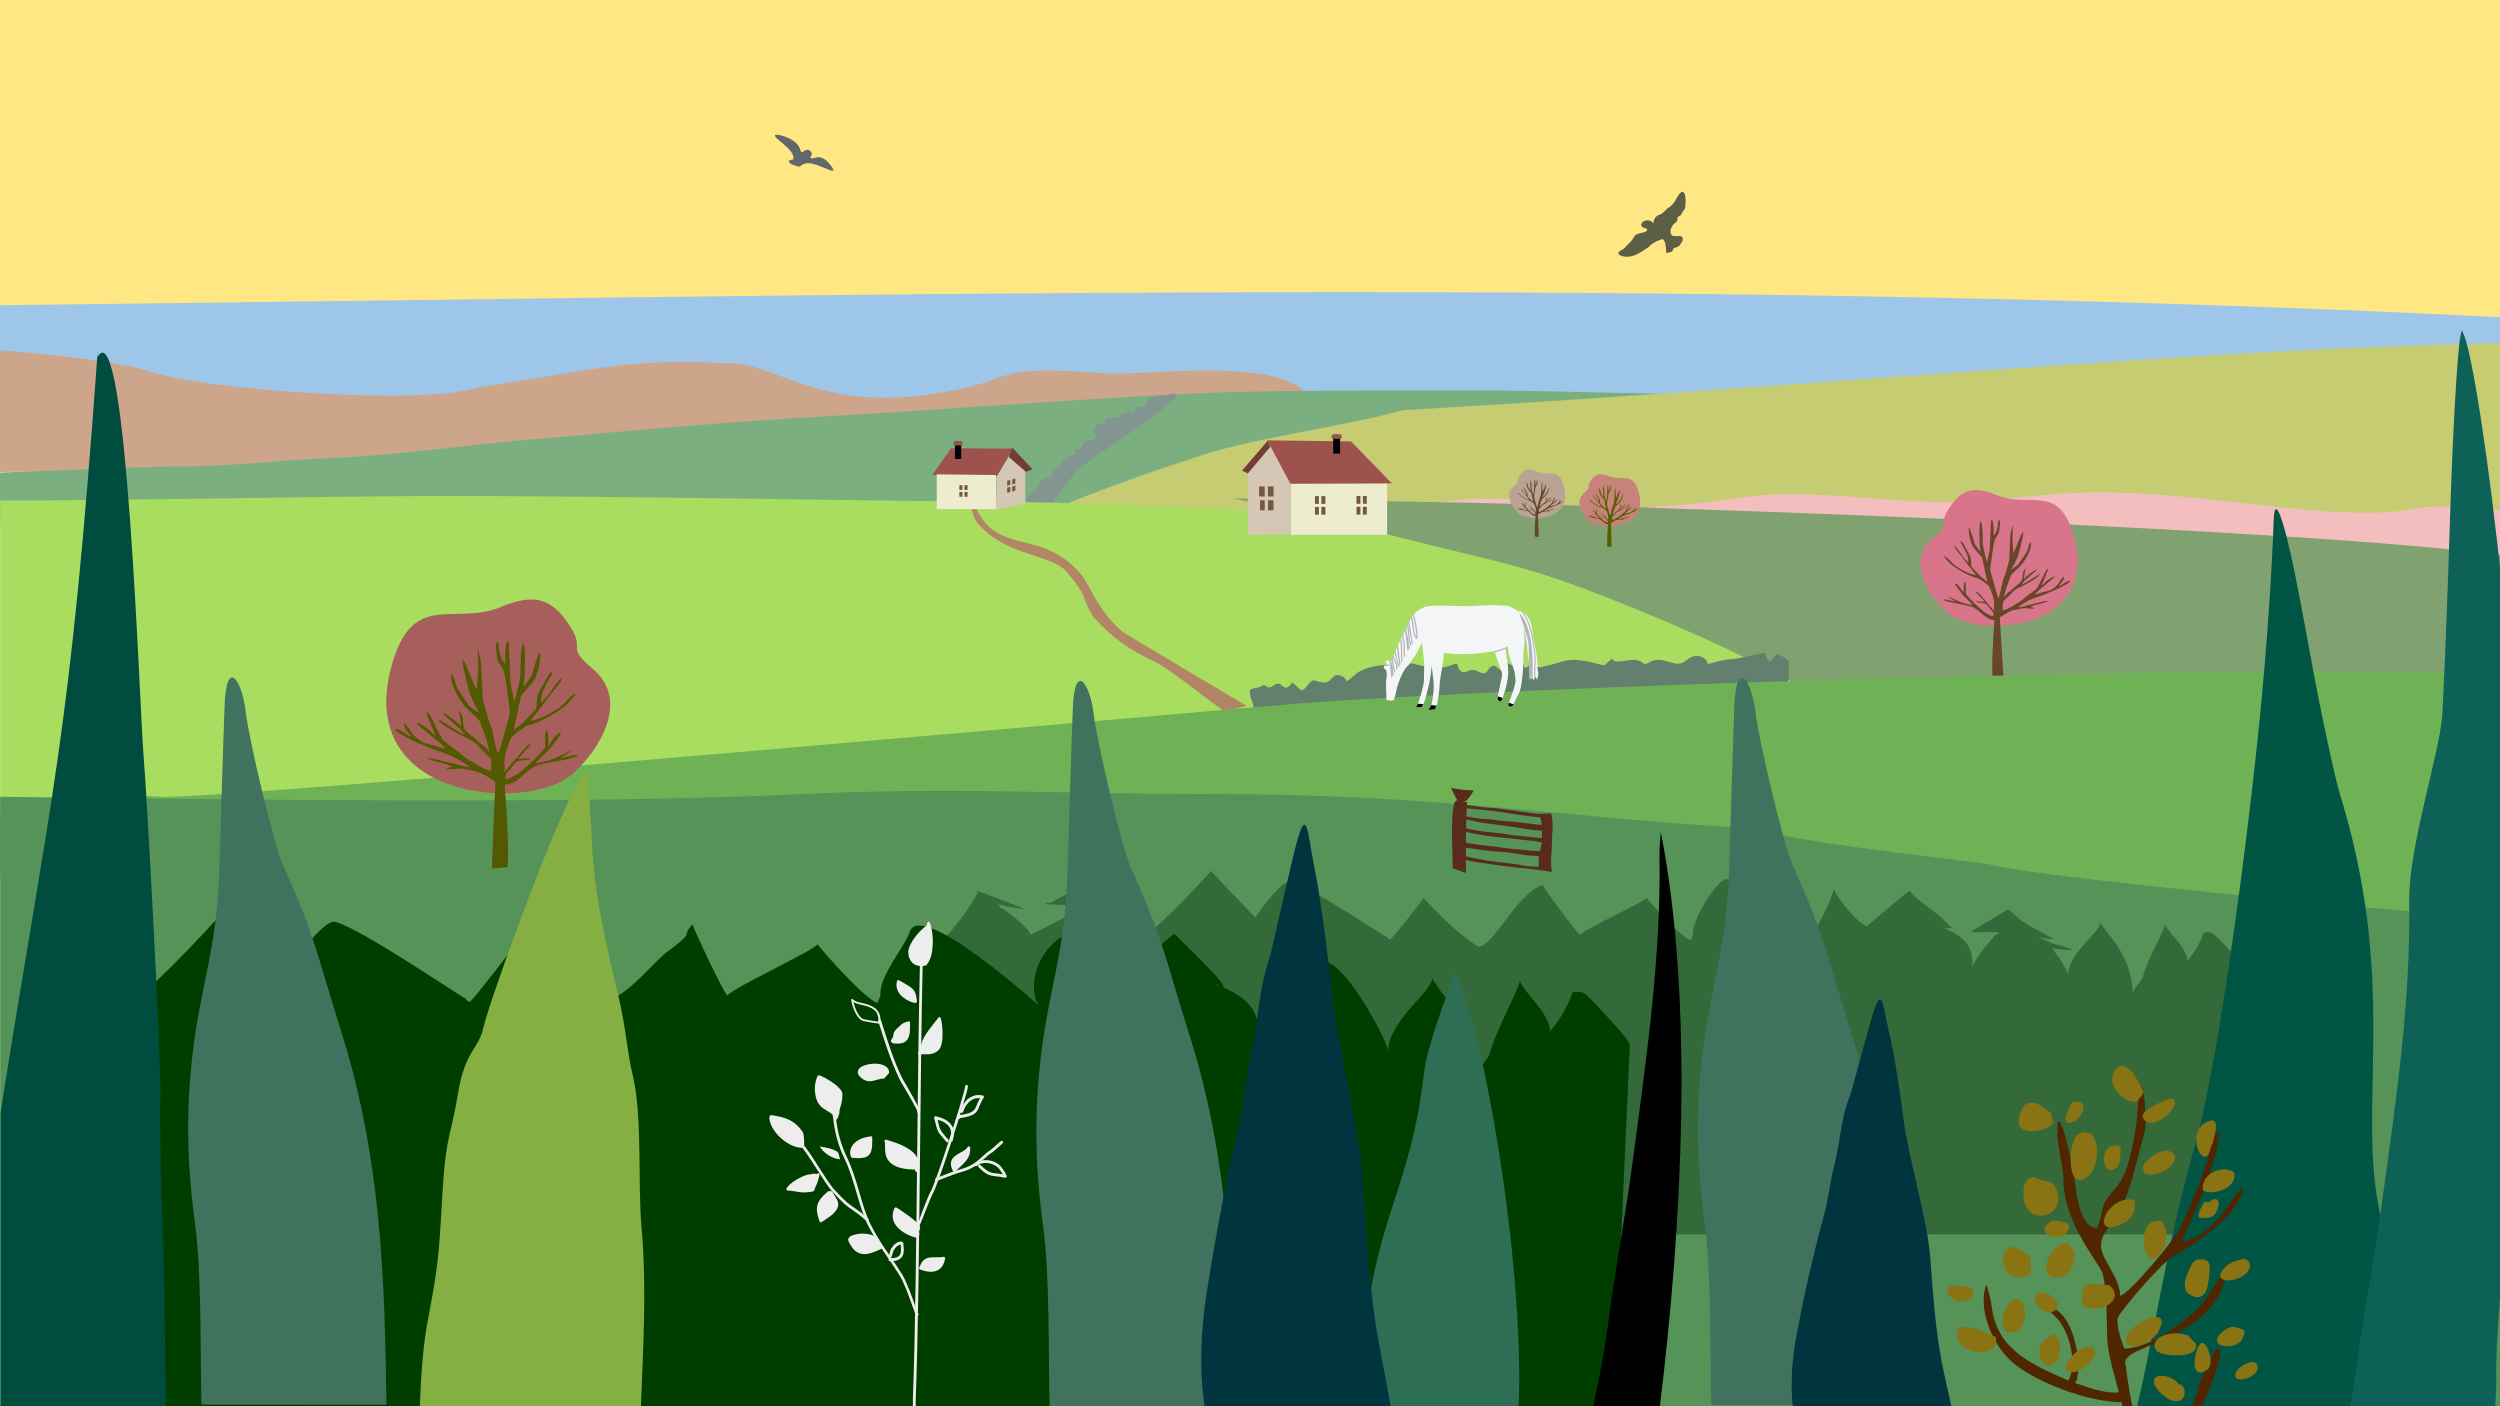 <?xml version="1.0" encoding="utf-8"?>
<!-- Generator: Adobe Illustrator 21.1.0, SVG Export Plug-In . SVG Version: 6.00 Build 0)  -->
<svg version="1.1" id="bac1" xmlns="http://www.w3.org/2000/svg" xmlns:xlink="http://www.w3.org/1999/xlink" x="0px" y="0px"
	 viewBox="0 0 1920 1080" enable-background="new 0 0 1920 1080" xml:space="preserve">
<g>
	<rect id="_x30_" fill="#FFE783" width="1920" height="262.6"/>
	<path fill="#9EC6E8" d="M1920,243.6C1287.4,212,643,227.2,0,234.4v69.9c131,4.2,559.3-0.2,649.2,1.1c136.7,2,227.9-0.5,367.6,1
		l7.7,0.1c105.4,1.1,233.9-3.3,343.5-4.7c198.5-2.7,356.2-10.6,552,1.2V243.6z"/>
	<path id="_x31_" fill="#CDA58A" d="M-13.4,268c52.4,3.8,106.9,9.9,130,17.8c37.9,12.9,207.9,26.3,250.4,11.7
		c69.7-9.5,115.9-23.8,188.6-18.4c36.3-3.6,67.8,35.7,154.8,24.3c77.3-10.1,40.2-24.3,139.5-16.6c29.7,2.2,146.6-15.9,158.8,24.1
		c-15.3,0.4-53.1,47.1-115.7,58.8c-221.2,41.2-382.9,20.6-606.2,5.6c-113.2-7.6-190.8-14.8-297.7-12.6l-2.6-94.7L-13.4,268z"/>
	<path fill="#7E9477" d="M740.4,331.3L753,324c-9.4-3.2-20-9.3-25.4-3.3c-1.8,2-4.2-0.8-4.8-0.7c-1.7,4.3-2.6,0.6-9.4,1.8
		c-3.6,0.6-4.2-3.4-8.1,1.6c-2.7,3.5-3.3-4.1-7.6,0.7c-2.1,2.4-1.9-2.5-7.2-1c-4.6,1.3,0-3-4.7,2.2c-2.3,2.6-3.4-6.9-8.6,0.9
		c-1.6,2.4-1.6-4.2-5.6,0.4c-4,4.7-0.8-3.5-6.8,2.1c-4.9,4.5-5.7-3.6-8.6,1.8c-0.9,1.7-6.7,1.7-9.1,2.7c0,0.2-4.9,5.8-4.8,6.5
		c0.1,0,17.4,3,19.8,3.1c8.3,0.3,28.3,16.2,36.3,14c12.8-0.1,33-24.2,40.8-25.6C739.9,330.9,739.8,331.1,740.4,331.3z"/>
	<path fill="#7BAF7F" d="M1365.8,306.9c-31.5-2-63.7-4.1-89.7-4.5c-59-1-106.3-2.9-168.2-2.6c-63.4,0.3-127.2-0.4-191,2.4l-4,0.2
		c-77.9,3.5-188.5,12.3-269.9,16.8c-90.3,5-149.1,10.9-237.6,18.5l-3.6,0.3c-42.5,3.7-100.6,11.9-144.5,13.6
		c-42.7,1.7-83.8,7.2-128.9,6.7c-4.7-0.1-94.1,3.3-128.4,4.6v41.6c51.4-4.1,121-9.5,135-9.8c50.6-1,100.2-2.4,150.6,0.8
		c49.4,3.2,136,1.2,194.6,2.1l8.7,0.1c102.1,1.6,218.1,0.6,320.4,2c112.1,1.6,195.7,4.8,305.2,13.3c64.1,5,122,10.2,186.9,13.9
		c21.5,1.2,42.9,2.6,64.4,4.1L1365.8,306.9L1365.8,306.9z"/>
	<path fill="#839590" d="M903.1,305.7l-0.3-3.5c-6.6,0.9-12.9,1.8-19.1,2.7l-0.1,0.3c-9.1,10.3,0.3,7.5-10.8,6.9
		c-1.3-0.1-0.8,2.7-1.6,4c-1.5,0.4-3.8-0.5-5.2-0.2c-0.7,1.6-0.8,0.8-1.7,2.5c-3.1,0.2-3.5-1.6-5.1,1.7c-20.6,1.6-5.2,5.8-11.2,6.1
		c-1.9,0.1-2.1-0.2-3.3-1.1c-13.2,5.9,7.5,11.6-10.4,13.8c-3.2,0.4-2.8,3.3-3.9,5.2c-12.5,3.1,2,4.5-9.5,5.9
		c-2.5,0.3,0.7,1.3-4.6,2.8c-1.5,4.3-3.2,4.7-3.4,6.6c-10.8,2.3,2.6,4.8-10.4,8.1c-7.6,1.9-2,6-12.2,12.7c-5,3.3,3.2,4.6-7.2,11.9
		c0,0-3.7,10,9.2,8.5c8.4-1,18.5-18.3,26.2-27.8c11.1-13.7-1-4,16.1-17.2c17.8-13.7,22.9-15.3,41.3-28.9c10.9-8.1,15.5-10.6,26-20.5
		C902.6,305.5,902.1,305.8,903.1,305.7z"/>
	<path fill="#C5CC72" d="M2199.2,261.7c-134.7,0.3-270-0.3-405.5,6.1l-9.6,0.5c-189.3,9-457.7,32-655.3,43.6
		c-17.5,1-34.5,2.1-51.1,3.1c-50.8,13.6-111.7,20.9-151.5,33.6C731.8,411,716.8,443.9,594.8,515.7c49.4-0.1,96.9-0.1,138.6,0.6
		l21.1,0.3c247.9,4,529.7,1.5,777.9,5.2c73.8,1.1,142.5,2.5,208.7,4.5c18.8-9,38.4-19.5,58-35.1l6.4-5.1
		c29.1-23.3,253.8-141.3,299.9-159.6l5.6-2.2C2118.7,321.3,2161.6,290.2,2199.2,261.7z"/>
	<path fill="#F4BEBE" d="M1951.3,430.3c-56.9,2.9-134.5-2.3-194.3-11.8c-138.3-21.6-416.6-22.6-606-26.7c-1.5,0-76.8-1.9-76.8-1.9
		c1.5-0.6,1-0.4,4.8-0.6c18-0.9,41.3-9.7,94.5-4.8c52.1,4.8,52.8,13.3,90,5.8c7.5-1.6,10.6-1.2,14.6-1.5l11.3-0.9
		c50-3.7,54.2-12.8,140.6-5.8c82,6.8,86.7,2.7,140.4-2c79.4-7.8,159.8,10.1,225.1,13.1c63.4,2.9,53.8-6.3,89.3-3.8
		c25,1.8,47.3,2.8,67.1,3.4L1951.3,430.3z"/>
	<path id="_x32_" fill="#A9DD5F" d="M1365.8,426.5c-98.5-20.1-476-40-582.2-40.9c-135.2-1.1-326.9-5.1-460.2-4.6
		c-81.8,0.3-229,3.4-319.4,3.4c-1.5,0-2.8,0-3.9,0v247.3c47.9-3.2,193.8-16.8,221.4-18.4c120-6.7,235.1-11.5,354.5-17.3
		c81.6-4,205.2-13.7,288.6-20.1c108.5-8.4,207.4-16.6,317.6-25.7l12.5-1c17.9-1.5,124.2-5,171.2-6.6L1365.8,426.5L1365.8,426.5z"/>
	<path fill="#B28566" d="M744.5,388.1l3.9-0.7c16.8,41,50.2,16.9,81.7,53.5c7.2,8.4,12.9,28.5,32.5,44.7
		c0.5,0.4,93.3,55.9,94.9,56.4c0.2,0.3-15.8,3.8-16.5,4.4c-4.4-1.4-40.7-31.7-53.9-38c-19.8-9.4-32.5-18.3-46.5-33.6l-1.1-1.2
		c-10.1-16.7-3.2-14.1-19.3-33.2l-1.3-1.5c-10.7-12.7-43.3-11.8-65.1-33.8c-7.2-7.2-5.7-9.4-8.2-16.9
		C743.7,387.6,744.7,388.1,744.5,388.1z"/>
	<path fill="#80A270" d="M1920,426.5c-138.4-20-669.2-38.6-818.5-40.9c-47.5-0.7-99.7-1.8-154.3-2.8c46.4,9.8,90,20.5,118.6,27.7
		c98.5,24.8,108.1,23.7,189.4,56.8c246.9,100.6,108.7,108,392.1,83.7l14.6-0.9l17.6-1c25.1-1.5,174.7-5,240.6-6.6L1920,426.5
		L1920,426.5z"/>
	<path fill="#C8827C" d="M1258.5,377.9c-4.4-15.8-12.9-8.2-22.7-12.1c-6-2.5-9.8-2.4-13.6,2.8c-4.9,6.7,0.7,4.8-5.5,9.9
		c-8.5,7.2-0.3,18.2,4.4,22.1C1230.5,408.4,1266.4,406,1258.5,377.9z"/>
	<path fill="#585E00" d="M1237.7,420.1l-3.3-0.3c-0.3-4.1,0-6.2,0.1-11c0.1-2,0.4-4.1,0.4-6.2c-2.6,0.1-4.2-3-6.8-4
		c-1.9-0.7-7.9-1.2-8.4-2.2c0.3-0.2,3.8,0.8,4,0.8c-0.7-0.1-2.7-1.7-2.9-1.9c2.2,1.1,4.5,2.3,6.9,2.6c0,0,0.6,0.1,0.8,0.2
		c0.1-0.1-1.7-1.9-2-2.1c-0.7-0.5-2.6-3-3-3.8c-0.1-0.1-0.2-0.3-0.1-0.5c0.8-0.2,2.4,2.7,2.6,2.7c-0.1-0.4-0.1-2.9,0.2-3.2
		c0.7-0.1,0.1,3,0.5,3.8c0.4,0.3,2.2,2.6,2.8,2.8c0,0,2,2,3,2.5l0.3,0.1c0.4,0.2,1.4,0.8,1.9,0.8c0.3-0.9-0.1-1.2-0.9-2.2
		c-0.6-0.7-0.9-1.6-2-1.7c-1-0.1-2.7-0.3-2-0.5c0.9,0,1.9,0.1,2.5,0.1c0,0-2-2.2-2.2-2.5c-0.3-0.2-0.3-0.4-0.3-0.6
		c0.7,0.1,2.4,2.5,3.1,3.1c0.2,0.2,2.1,2.6,2.3,2.7c-0.4-1.2,0.4-2.4-0.5-4.6v-0.1c-0.4-1.1-0.4-1.7-1.1-2.7
		c-0.2-0.3-2.5-2.1-3.1-2.2c-2.6-0.6-6.2-2.8-7.9-4.2c-0.7-0.5-3-3.1-1.7-2.3c1.9,1.2,1.5,1.8,3.6,3.1c1.5,1,3,1.9,5.1,2.3
		c0.1,0,0.3,0.1,0.4,0.1l-6.4-8.2c0-0.1-0.2-0.6,0-0.6c0.1,0,0.6,0.7,0.9,1c0.9,1,1.6,2.6,2.8,3.7c0.1,0.1,0.3,0.4,0.4,0.5
		c0.2-0.3-0.2-2.2-0.4-2.7c-0.4-0.7-0.7-1.5-1.2-2.3c0-0.1-1-1.4-0.4-1.4c0.4,0.1,1.8,2.8,2.1,3.3c0.4,0.7,0.6,0.9,0.8,1.7
		c0.1,0.4,0.2,2.5,0.3,2.6l2.7,2.8l1.9,1.5c0-0.1,0-0.1,0-0.2l-1.5-7c-0.5-0.4-1.8-2.1-2.3-2.6l-0.1-0.1c-0.8-0.9-2-5-1.4-6.3
		c0.1,0,1.4,3.5,1.4,4.3c0.1,0.7,1.8,3,1.9,2.9c0-1-0.3-1.3-0.3-2.2c0.1-1.1-0.3-5,0.2-6.7c0.7,0,0.7,6,0.7,6.6
		c0,0.5,0.6,3.1,0.8,3.7c0.1,0.3,0.3,1.6,0.5,1.7l0.8-3.7l0.3-7.7c0-0.3,0-1,0.3-1.2c0.5,1.6,0.5,2.3,0.4,4c0,0.2,0,0.6,0,0.9
		c0.2-0.3,0.4-0.4,0.6-0.9c0.4-0.6,0.6-1.7,0.6-2.3c0-0.2,0.1-1.4,0.4-1.5c0.4,1.1,0.3,1,0.2,2c-0.1,1.9-0.1,1.7-0.9,3.1
		c-0.1,0.2-0.4,0.6-0.5,0.8c-0.7,2.3-0.9,5.7-1.4,8.1c-0.1,0.6,0.1,1,0.1,1.5l2.1,7.6c0.1,0.2,0.1,0.1,0.2,0.2
		c0.4-0.1,1.1-5.1,1.7-6.1c0.5-0.9,0.8-2.6,1.1-3.7c0.7-2,0.3-2.8,0.5-4.7c0.2-1.7,0-4.3,0.6-5.8c0.2-0.6,0-0.5,0.4-1.3
		c0,0-0.2,4-0.1,4.6c0,0.4,0.3,3,0.2,3.2c0,0.2,0,0.4,0,0.5c0.5-0.6,1.7-4.2,2.5-5.5c0.1-0.2,0.3-0.5,0.5-0.7
		c0.3,0.4-1.3,6.8-1.7,7.7c-0.4,0.9-1.2,2.7-1.8,3.5c0.1,0,2.1-1.3,2.4-1.7l0.1-0.1c1-1.7,2.5-3.3,2.8-5.1c0-0.3,0.4-1.1,0.7-1.2
		c0.3,2.2-1.5,5.2-3.1,7c-0.6,0.7-2.9,2.4-3,3.1c-0.1,0.6-1.3,3.1-1.5,4.4c-0.1,0.5-0.3,1-0.3,1.6c0.5-0.5,0.3-0.7,1.3-1.4
		c0.7-0.5,1.5-1.4,2.4-2.1c1-0.8,1.6-1.2,1.7-2.2c0.2-1.5-0.1-1.7,1-3.1c-0.1,0.5-0.7,3-0.5,3.4c0-0.5,3.4-2.8,3.7-2.9
		c0.4,0.3-3,2.8-3.5,3.4c-0.1,0.2-1,1.1-1,1.2c1.1-0.3,5.2-3.2,5.5-3.2c-0.2,1.1-4.8,3.4-6.4,4.1c-1.5,0.7-1.7,1.2-2.7,2.2
		c-0.2,0.3-1.5,1.5-1.8,1.7c-0.2,0.7-0.3,2-0.1,2.6c1.2,0.1,5.4-2.7,6.1-3.4c1.2-1.1,2.6-1.9,3.9-3.1c0.6-0.6,2.9-6.4,3.3-5.7
		c0.1,0.2-1.7,4.5-2,5l-0.1,0.1c0.2-0.3,0.7-0.4,1.2-1.1c0.1-0.2,2.3-1.8,2.9-1.8c0.1,0.5-4.3,3.7-5,4.5c-0.2,0.3-0.8,0.7-0.9,1
		c0,0,2.9-0.9,3.4-1c1.7-0.3,2.3-1,3.2-1.8c0.4-0.4,1.6-2.5,2-2.5c0,1.5-1.1,1.9-1.4,2.8c0.6-0.1,2.4-1.7,3.3-1.5
		c0,0.6-4.6,2.9-5.9,3.3c-2,1.1-4,1.4-6,2.4c-0.6,0.3-3.3,1.7-3.5,2.2c0.5,0.1,8.8-2.3,8.7-1.9c-0.3,0.6-6.2,1.5-4.7,1.9
		c0.2,0,0.8,0.2,0.8,0.4c-1.1,0.2-2.6-0.3-3.9,0c-2.1,0.6-2.3,0.2-4.3,1.4c-0.8,0.5-1.3,0.8-2,1.2L1237.7,420.1z"/>
	<path fill="#BAA395" d="M1201.1,373.4c-4.1-14.6-12-7.6-21-11.3c-5.6-2.3-9.1-2.2-12.6,2.6c-4.5,6.2,0.6,4.4-5.1,9.2
		c-7.9,6.6-0.3,16.9,4.1,20.5C1175.2,401.6,1208.4,399.4,1201.1,373.4z"/>
	<path fill="#684729" d="M1181.8,412.4l-3-0.3c-0.3-3.8,0-5.8,0.1-10.2c0.1-1.9,0.4-3.8,0.4-5.7c-2.4,0.1-3.9-2.8-6.3-3.7
		c-1.8-0.7-7.3-1.1-7.8-2c0.3-0.2,3.5,0.7,3.7,0.7c-0.7-0.1-2.5-1.6-2.7-1.7c2,1,4.2,2.2,6.4,2.5c0,0,0.6,0.1,0.7,0.2
		c0.1-0.1-1.6-1.7-1.8-1.9c-0.6-0.5-2.4-2.8-2.8-3.5c-0.1-0.1-0.2-0.3-0.1-0.4c0.8-0.2,2.2,2.5,2.4,2.5c-0.1-0.4-0.1-2.6,0.2-3
		c0.7-0.1,0.1,2.8,0.5,3.5c0.3,0.3,2,2.4,2.6,2.6c0,0,1.9,1.9,2.8,2.4l0.2,0.1c0.3,0.2,1.3,0.7,1.8,0.7c0.3-0.8-0.1-1.2-0.8-2
		c-0.6-0.6-0.9-1.5-1.8-1.6s-2.5-0.3-1.9-0.5c0.8,0,1.7,0.1,2.3,0.1c0,0-1.9-2-2.1-2.3c-0.2-0.2-0.3-0.3-0.3-0.6
		c0.7,0.1,2.3,2.4,2.9,2.9c0.2,0.2,2,2.4,2.2,2.5c-0.3-1.1,0.3-2.3-0.5-4.3v-0.1c-0.4-1-0.4-1.5-1.1-2.5c-0.2-0.3-2.4-1.9-2.9-2.1
		c-2.4-0.6-5.8-2.6-7.4-3.9c-0.6-0.5-2.8-2.9-1.6-2.1c1.7,1.1,1.4,1.7,3.3,2.9c1.4,0.9,2.8,1.7,4.7,2.1c0.1,0,0.3,0.1,0.4,0.1
		l-5.9-7.6c0-0.1-0.2-0.6,0-0.6c0.1,0,0.6,0.6,0.8,0.9c0.8,1,1.5,2.4,2.6,3.4c0.1,0.1,0.3,0.4,0.3,0.4c0.2-0.3-0.1-2.1-0.4-2.5
		c-0.4-0.6-0.6-1.4-1.1-2.1c0-0.1-0.9-1.3-0.4-1.3c0.4,0.1,1.7,2.6,1.9,3c0.3,0.6,0.6,0.9,0.7,1.5c0.1,0.3,0.2,2.4,0.2,2.4l2.5,2.6
		l1.8,1.4c0-0.1,0-0.1,0-0.2l-1.4-6.5c-0.5-0.4-1.7-2-2.2-2.4l-0.1-0.1c-0.8-0.8-1.8-4.7-1.3-5.8c0.1,0,1.3,3.2,1.3,4
		c0.1,0.6,1.7,2.7,1.8,2.7c0-0.9-0.3-1.2-0.2-2.1c0-1-0.3-4.6,0.2-6.2c0.6,0,0.6,5.6,0.6,6.1s0.5,2.9,0.7,3.4
		c0.1,0.3,0.3,1.5,0.5,1.6l0.7-3.5l0.3-7.2c0-0.3,0-0.9,0.3-1.1c0.5,1.5,0.4,2.2,0.4,3.7c0,0.2,0,0.6,0,0.8c0.2-0.2,0.3-0.4,0.6-0.8
		c0.3-0.6,0.5-1.6,0.6-2.2c0-0.2,0.1-1.3,0.3-1.4c0.4,1,0.2,0.9,0.2,1.8c-0.1,1.8-0.1,1.6-0.8,2.8c-0.1,0.2-0.4,0.6-0.5,0.7
		c-0.7,2.1-0.9,5.3-1.2,7.6c-0.1,0.5,0,0.9,0,1.4l2,7c0.1,0.1,0,0.1,0.2,0.2c0.4-0.1,1-4.7,1.6-5.6c0.4-0.8,0.7-2.4,1.1-3.4
		c0.6-1.9,0.3-2.6,0.5-4.3c0.2-1.6,0-4,0.5-5.4c0.2-0.5,0-0.5,0.4-1.2c0,0-0.2,3.7-0.1,4.3c0,0.3,0.2,2.7,0.2,3c0,0.2,0,0.3,0,0.5
		c0.5-0.6,1.6-3.9,2.3-5.1c0.1-0.2,0.3-0.5,0.5-0.7c0.2,0.4-1.2,6.3-1.6,7.1c-0.4,0.8-1.1,2.5-1.7,3.2c0.1,0,1.9-1.2,2.2-1.6
		l0.1-0.1c0.9-1.6,2.3-3.1,2.6-4.7c0-0.2,0.4-1,0.6-1.1c0.3,2-1.4,4.8-2.9,6.5c-0.6,0.7-2.7,2.2-2.8,2.9c-0.1,0.6-1.2,2.9-1.4,4.1
		c-0.1,0.5-0.3,1-0.3,1.5c0.5-0.5,0.3-0.6,1.2-1.3c0.7-0.5,1.4-1.3,2.3-1.9c0.9-0.7,1.4-1.1,1.5-2c0.2-1.3-0.1-1.6,0.9-2.8
		c-0.1,0.5-0.6,2.8-0.4,3.1c0-0.5,3.2-2.6,3.4-2.7c0.4,0.3-2.8,2.5-3.3,3.2c-0.1,0.2-0.9,1.1-0.9,1.1c1-0.3,4.9-2.9,5.1-3
		c-0.2,1-4.4,3.1-5.9,3.8c-1.4,0.6-1.6,1.1-2.5,2.1c-0.2,0.3-1.4,1.4-1.7,1.6c-0.2,0.6-0.3,1.8-0.1,2.4c1.1,0.1,5-2.5,5.7-3.1
		c1.1-1,2.4-1.7,3.6-2.9c0.6-0.6,2.7-5.9,3.1-5.2c0.1,0.2-1.6,4.2-1.9,4.6l-0.1,0.1c0.2-0.3,0.7-0.4,1.1-1c0.1-0.2,2.1-1.7,2.7-1.7
		c0.1,0.5-4,3.4-4.7,4.2c-0.2,0.2-0.7,0.7-0.8,0.9c0,0,2.7-0.9,3.2-1c1.6-0.3,2.1-0.9,2.9-1.7c0.4-0.3,1.4-2.4,1.9-2.3
		c0,1.4-1,1.7-1.3,2.6c0.6-0.1,2.2-1.6,3-1.4c0,0.6-4.3,2.7-5.5,3c-1.8,1-3.7,1.3-5.5,2.2c-0.6,0.3-3.1,1.6-3.2,2
		c0.5,0.1,8.2-2.1,8-1.7c-0.2,0.5-5.7,1.4-4.4,1.7c0.2,0,0.8,0.2,0.8,0.3c-1,0.2-2.4-0.3-3.6,0c-1.9,0.5-2.1,0.2-4,1.3
		c-0.7,0.4-1.2,0.7-1.8,1.1L1181.8,412.4z"/>
	<rect x="991.4" y="371.4" fill="#EEECCF" width="73.9" height="39.3"/>
	<polygon fill="#9E524D" points="973.3,338.2 990.8,371.5 1068.9,371.2 1037.6,339 	"/>
	<polygon fill="#743C36" points="975.6,343.3 973.6,338.5 953.9,361.4 958.5,363.7 	"/>
	<polygon fill="#D5C7B6" points="991.3,372 991.6,410.4 958.3,410.6 958.3,363.8 975.6,343.3 	"/>
	<rect x="1046.7" y="380.9" fill="#745941" width="3" height="6"/>
	<rect x="1041.8" y="380.9" fill="#745941" width="3" height="6"/>
	<rect x="1046.7" y="389.2" fill="#745941" width="3" height="6"/>
	<rect x="1041.8" y="389.2" fill="#745941" width="3" height="6"/>
	<rect x="1014.8" y="381" fill="#745941" width="3.1" height="6"/>
	<rect x="1009.9" y="381" fill="#745941" width="3" height="6"/>
	<rect x="1014.8" y="389.3" fill="#745941" width="3.1" height="6"/>
	<rect x="1009.9" y="389.3" fill="#745941" width="3" height="6"/>
	<rect x="973.8" y="373.6" fill="#745941" width="4.3" height="7.7"/>
	<rect x="967" y="373.6" fill="#745941" width="4.3" height="7.7"/>
	<rect x="973.8" y="384.2" fill="#745941" width="4.3" height="7.7"/>
	<rect x="967.7" y="384.2" fill="#745941" width="3.6" height="7.7"/>
	<rect x="1023.9" y="333.8" fill="#000006" width="5.3" height="14.6"/>
	<rect x="1022.8" y="333.8" fill="#9E524D" width="7.5" height="3.2"/>
	<polygon fill="#9E524D" points="777.9,344.5 730.4,344.3 716,364.8 765.9,365.5 	"/>
	<polygon fill="#EEECCF" points="719.4,364.3 764.9,364.8 764.9,391 719.4,391 	"/>
	<polygon fill="#743C36" points="774.7,351.1 777.6,344 793,360.4 787.9,362.4 	"/>
	<polygon fill="#D5C7B6" points="765.4,366.3 764.9,391.7 787.4,386.6 787.4,362.1 774.7,350.9 	"/>
	<rect x="736.8" y="372.6" fill="#745941" width="2.4" height="3.7"/>
	<rect x="740.7" y="372.6" fill="#745941" width="2.4" height="3.7"/>
	<rect x="736.8" y="377.8" fill="#745941" width="2.4" height="3.7"/>
	<rect x="740.7" y="377.8" fill="#745941" width="2.4" height="3.7"/>
	<polygon fill="#745941" points="773.5,369.2 775.9,368.7 775.9,372.4 773.5,373.1 	"/>
	<polygon fill="#745941" points="777.4,368.2 779.8,367.5 779.8,371.4 777.4,372.1 	"/>
	<polygon fill="#745941" points="773.5,374.6 775.9,373.9 775.9,377.8 773.5,378.5 	"/>
	<polygon fill="#745941" points="777.4,373.6 779.8,372.9 779.8,376.8 777.4,377.5 	"/>
	<rect x="733.4" y="339.1" fill="#000006" width="4.8" height="13.4"/>
	<rect x="732.4" y="339.1" fill="#9E524D" width="6.8" height="3"/>
	<path id="_x33_" fill="#63806E" d="M1373.8,507.8c-3.3-3-4.5-3.7-9.2-5.5c-4,2.6-4.8,12.1-9.3-1c-1-0.3-21.5,5.4-28.1,5.1
		c-1.3-0.1-14,2.9-15.6,3.8c0.5-2.4-6.6-11.7-17.2-2.6c-7.9,6.8-16.9-5.2-27.6,1c-7.6,4.4-1.6-4-18.7-1.1c-16.6,2.8-3.9-7.3-15.3,3
		c-2,1.8-16.4-5.8-30.4-3.1c-4.2,0.8-5.9,2-13.4,3.6c-2,0.4-6.3,2.1-9.1,1.1c-0.6-2.6-0.5-3-3-4.1c-2.5,1.6-3.4,5.6-6.2,4.6
		c-2.7-11.9-2.4,3.2-11.6-2.7c-0.9-0.6-1.7-1-2.8-0.6c-3.4,14.8-6.6-5.7-13.8,5.7c-4.1,6.5-8.1-4.4-16.6,1.1c-4.7,1-5.9-2.7-6.7-6.2
		c-2.7-1.3-9.2,6.2-28.1,1.2c-22.8-5.9-12.5,2.5-25.4-0.1c-4.8-1-18.7,1.8-24.1,6.4c-12.8,10.9-3.4,2.8-13.8,1.1
		c-6.3-1.1-3.9,9.2-17.3,4.3c-4.4-1.6-5.7,4.4-10.3,7.5c-3.1-1.2-6.3-5.9-8-5.9c-7.2,10-6.7-3.9-14.5,2.3c-3.6,2.9-5.8-0.3-7-0.7
		c-5.8,3.8-11.1,1.5-10.9,5.3l0.1,1.3c0.1,2.8,4,10.4,4,17.8c22.8,0,41-4.3,60.9-4.1h4.2c18.8,0.2,53.3-1.8,71.9-3.9l1.7-0.2
		c25.6-3,48-6,76.6-5.8c30.5,0.3,72.7-5.4,106.6-6.3c26.7-0.8,59.6-4.5,86.8-6.5c0.4,0,0.7,0,1.1-0.1L1373.8,507.8L1373.8,507.8z"/>
	<path fill="#D8758A" d="M1592.7,411.8c-11.4-41-33.5-21.2-58.8-31.4c-15.7-6.4-25.4-6.1-35.2,7.3c-12.6,17.3,1.8,12.3-14.2,25.7
		c-22.1,18.6-0.7,47.2,11.4,57.3C1520.1,490.9,1613.1,484.7,1592.7,411.8z"/>
	<path fill="#684729" d="M1538.8,521.2l-8.5-0.7c-0.7-10.7-0.1-16.1,0.4-28.5c0.1-5.3,1-10.7,1-15.9c-6.7,0.3-10.8-7.8-17.6-10.2
		c-5-1.9-20.3-3.1-21.8-5.6c0.9-0.4,9.8,2,10.4,1.9c-1.9-0.3-7-4.4-7.6-4.8c5.7,2.8,11.8,6.1,17.8,6.9c0.1,0,1.6,0.3,2,0.4
		c0.3-0.4-4.5-4.8-5.1-5.4c-1.8-1.3-6.6-7.9-7.9-9.8c-0.4-0.3-0.4-0.9-0.3-1.3c2.2-0.4,6.1,7,6.6,7c-0.3-1-0.3-7.5,0.6-8.3
		c1.9-0.3,0.3,7.9,1.3,9.8c1,0.7,5.7,6.6,7.3,7.5c0,0,5.3,5.3,7.8,6.6l0.7,0.4c0.9,0.6,3.7,2,4.8,2c0.9-2.2-0.1-3.2-2.3-5.6
		c-1.6-1.8-2.3-4.2-5.1-4.4c-2.5-0.1-7.2-0.9-5.3-1.3c2.2,0,4.8,0.3,6.4,0.3c0,0-5.3-5.7-5.9-6.4c-0.7-0.6-0.9-0.9-0.9-1.6
		c1.9,0.1,6.3,6.6,8,8.2c0.6,0.6,5.6,6.7,6,6.9c-1-3.1,0.9-6.3-1.3-12l-0.1-0.3c-1.2-2.8-1.2-4.4-2.9-7c-0.4-0.7-6.6-5.4-8.2-5.7
		c-6.7-1.6-16.2-7.3-20.6-10.8c-1.8-1.3-7.8-8.2-4.5-6c4.8,3.2,3.9,4.7,9.4,8c3.9,2.5,7.8,4.8,13.2,6c0.1,0,0.9,0.3,1,0.3
		l-16.5-21.4c0-0.3-0.6-1.6-0.1-1.6c0.1,0,1.6,1.8,2.2,2.5c2.3,2.8,4.1,6.7,7.3,9.5c0.3,0.3,0.9,1.2,1,1.2c0.6-0.9-0.4-5.9-1.2-7
		c-1-1.8-1.8-3.9-3.1-5.9c-0.1-0.1-2.6-3.8-1-3.5c1,0.1,4.7,7.3,5.3,8.5c0.9,1.8,1.5,2.5,2,4.4c0.3,0.9,0.4,6.6,0.7,6.9l6.9,7.3
		l5,3.9c0-0.1,0-0.3,0-0.4l-3.9-18.1c-1.3-1-4.7-5.6-6-6.9l-0.1-0.1c-2.2-2.3-5.1-13-3.8-16.2c0.1-0.1,3.5,9.1,3.7,11.1
		c0.1,1.8,4.7,7.8,5,7.5c0-2.5-0.7-3.2-0.6-5.7c0.1-2.9-0.9-13,0.6-17.4c1.8-0.1,1.8,15.7,1.8,17.1c0,1.3,1.5,8,2,9.7
		c0.3,0.7,0.9,4.1,1.3,4.5l2-9.7l0.9-20c0-0.7,0.1-2.5,0.9-3.1c1.3,4.2,1.2,6,1.2,10.2c0,0.6,0.1,1.6,0.1,2.2c0.4-0.7,1-1,1.6-2.2
		c0.9-1.6,1.5-4.4,1.6-6.1c0-0.4,0.3-3.8,1-3.9c1,2.8,0.6,2.6,0.4,5.1c-0.3,5-0.4,4.5-2.3,7.9c-0.3,0.6-1.2,1.6-1.3,2
		c-1.9,5.9-2.5,14.9-3.5,21.2c-0.3,1.5,0.1,2.5,0.1,3.8l5.6,19.6c0.3,0.4,0.1,0.3,0.4,0.4c1-0.1,2.9-13.2,4.4-15.8
		c1.2-2.2,2-6.7,2.9-9.5c1.8-5.3,0.9-7.3,1.3-12.1c0.4-4.4,0-11.1,1.5-15.1c0.6-1.5,0-1.3,1-3.4c0,0-0.4,10.4-0.3,12
		c0.1,0.9,0.7,7.6,0.6,8.3c0,0.4,0,0.9,0,1.3c1.3-1.8,4.4-11,6.3-14.5c0.3-0.6,0.7-1.3,1.3-1.9c0.7,1.2-3.4,17.6-4.5,19.9
		c-1,2.3-3.1,6.9-4.8,9.1c0.1-0.1,5.4-3.4,6.1-4.5l0.1-0.3c2.6-4.4,6.6-8.6,7.3-13.2c0.1-0.7,1-2.9,1.8-3.1c0.7,5.7-3.8,13.3-8,18.3
		c-1.6,1.9-7.5,6.3-7.8,8.2c-0.1,1.6-3.4,8.2-3.9,11.6c-0.1,1.3-0.9,2.8-0.9,4.1c1.5-1.3,0.9-1.8,3.4-3.7c1.9-1.3,3.9-3.5,6.3-5.3
		c2.6-2,4.1-3.2,4.4-5.7c0.4-3.8-0.1-4.4,2.6-7.9c-0.3,1.3-1.8,7.8-1.2,8.8c-0.1-1.5,8.8-7.3,9.5-7.6c1.2,0.7-7.9,7.2-9.2,8.9
		c-0.3,0.4-2.6,2.9-2.6,3.1c2.8-0.9,13.6-8.2,14.3-8.3c-0.6,2.9-12.3,8.8-16.5,10.8c-3.8,1.8-4.5,3.1-6.9,5.7
		c-0.6,0.7-3.9,3.9-4.7,4.4c-0.4,1.8-0.9,5.1-0.3,6.9c3.1,0.1,14-7,15.9-8.8c3.1-2.8,6.9-4.8,10.1-8c1.6-1.6,7.5-16.5,8.6-14.8
		c0.3,0.4-4.4,11.8-5.3,12.9l-0.1,0.1c0.6-0.7,1.8-1,3.1-2.8c0.3-0.4,6-4.7,7.5-4.7c0.1,1.3-11.3,9.5-13,11.6
		c-0.6,0.7-2,1.9-2.3,2.6c0,0,7.6-2.5,8.9-2.6c4.4-0.9,5.9-2.6,8.2-4.7c1-0.9,4.1-6.6,5.3-6.6c0,3.8-2.8,4.8-3.7,7.2
		c1.6-0.1,6.1-4.5,8.5-3.9c0,1.6-12,7.6-15.4,8.5c-5.1,2.8-10.4,3.7-15.5,6.1c-1.8,0.9-8.6,4.5-8.9,5.7c1.3,0.3,23-6,22.4-4.8
		c-0.7,1.5-15.9,3.9-12.3,4.8c0.6,0.1,2.2,0.4,2,0.9c-2.8,0.6-6.7-0.7-10.1,0.1c-5.4,1.5-6,0.4-11.3,3.7c-2,1.2-3.2,1.9-5.1,3.1
		L1538.8,521.2z"/>
	<path fill="#6FB256" d="M1920,516.8c-265.3-5.6-744.7,10.5-919.3,23.2c-49.1,3.6-838.8,74.8-877.2,71.9
		c-43.9-3.3-82.8,3.3-123.5,10.8v51.6c119.1,2.9,240.2,10.5,355.2,13.3c168.6,4.1,361.6-0.7,530.4-3.8c133.4-2.4,357.4,0.3,488.9,9
		c90.8,6,186.9,5.1,283.1,10.9c43.5,2.6,102.5,2.7,154,4.9l4.6,0.2c29.6,1.3,68.9,2.6,103.8,2.6V516.8z"/>
	<path fill="#F4F5F6" d="M1168.8,476.8l-2.3-7.8c7,1.9,9.6,8.5,10.3,15.2c0.9,8.4,4.3,19.1,4,27.7c-0.1,3.9,1.5,4.7-0.2,9.5
		c0,0.1,0.1,0.5-0.2,0.6c-0.3-0.4-1.2-2.6-1.6-2.4c-0.1,0.6-0.4,2.4-0.9,2.7c-0.8-0.5-1.4-3-1.4-0.1c0-0.4,0.1-2-0.1-2.3
		c-0.1,0.2-0.6,1.9-0.6,1.9s-0.2-1.7-0.2-1.8c-0.2,0.4-0.3,1.7-0.5,1.8c0-0.2,0-1.3,0-1.5c0,0.2-0.2,2.1-0.3,2.2
		c0,0-0.2-11.2-0.4-13.4c-0.5-5.4-3.1-14.9-2.9-19.3C1171.5,483.9,1171.2,481.8,1168.8,476.8z"/>
	<path fill="#F4F5F6" d="M1170.8,491.7c0,3.2-0.9,7.9-0.9,12.7c0,5.5,0,8.4-0.6,13.9c-0.5,4.8-1.1,12-3.7,16
		c-2.8,4.2-2.9,10.2-7.3,7.5c-0.2-0.2,4.1-11.6,4.5-13.5c1.1-5.4,1.5-3.9,0.7-10c-0.8-6.6-4.1-10.8-5-18.4c-0.3-2.2-0.6-2.3-0.6-4.8
		c0,4.6-1.8,0.2-1.4,4.7c0.5,6.1,1.8,8.7,1.8,16.5c0,5-1.7,12.5-3.4,17.1c-0.7,2-1.9,7.9-4.7,3.6c-0.7-1.2,3.3-15.2,3.4-19.3
		c0.1-2.5-5.4-13.5-5.4-17.7c-0.2,0-9.5,1.4-11,1.6c-5.2,0.6-17.6,1.2-22.6,0.4c-0.1,0-5.7-0.5-5.8-0.5c0,6.8-2.1,14.6-2.9,21.3
		c-0.5,4.4-0.1,6.3-1.1,11.3c-0.6,2.7-0.6,7.1-2.3,9.5l-0.4,1.4c-1.6,0-2.8,0.4-4.9,0.4c0.7-2.1,1.9-2.2,2.5-5.7
		c1.1-6.4,1.9-11,1.1-17.8c-0.1-1-1.6-13.2-1.6-13.2c0.8,5.2-1.3,16.1-2.8,21.4c-1,3.6-2.3,10.1-4.4,12.8c-0.2,0.2-0.1,0.2-0.2,0.4
		c-0.9,0.3-3.3,0.2-4.5,0.2c1.6-0.4,6.5-17.9,6.3-21.1c-0.2-5.3,0.6-10,0-15.5c-0.4-3.1-1.4-10.8-1.4-13.5
		c-0.3,0.1-4.1,8.8-6.3,11.5c-2,2.4-2.4,4.4-5.9,7.8c-2.7,2.6-7.3,14.2-7.6,18.1c-0.2,1.8-1.6,5.3-2,6.9c-3.1,0.5-2.5,0.6-5.6-0.2
		c0-5.7-0.8-10.4,0-16.7c0.2-1.9,0.9-5.5-0.9-6.5c-3.1-3.7,0.3-3.2,3.6-3.2c-0.1-0.5-5.1-2.1-3-3.6c1.4-1,4.7,1.5,5-1.1
		c0.5-3.7,7.4-18.4,9.5-22.2l0.3-0.5c1-1.1,2.9-7.1,5.8-11.1c2-2.8,7.9-6.6,11.1-7c8.5-1.1,20.7,0,29.9,0c7.7,0,18.3-1.5,25-0.7
		c4.7,0.6,5.1-0.7,10,1.7C1172.8,472,1170.2,478.7,1170.8,491.7z"/>
	<path fill="#000006" d="M1162.5,540.8c-0.9,1.7-2.3,2.5-4.2,1c0,0,0.4-1.4,0.6-2.1C1159.9,540,1161.2,540.7,1162.5,540.8
		L1162.5,540.8z"/>
	<path fill="#000006" d="M1154,536.1c-0.8,2.1-1.9,3.9-3.8,0.9c-0.2-0.2-0.1-1,0.1-2.1C1151.7,535.2,1153,535.6,1154,536.1
		L1154,536.1z"/>
	<path fill="#000006" d="M1103.3,541.9c-0.2,0.6-0.5,1.1-0.8,1.5l-0.4,1.4c-1.6,0-2.8,0.4-4.9,0.4c0.5-1.6,1.4-2.1,2-3.7
		C1100.8,541.7,1102.1,541.9,1103.3,541.9L1103.3,541.9z"/>
	<path fill="#000006" d="M1093.1,540.8c-0.3,0.7-0.7,1.4-1.1,1.9c-0.2,0.2-0.1,0.2-0.2,0.4c-0.9,0.3-3.3,0.2-4.5,0.2
		c0.4-0.1,1-1.2,1.6-2.8C1090.3,540.5,1091.7,540.6,1093.1,540.8z"/>
	<path fill="#B1B4B9" d="M1168.9,469.9c0.8,1.7,1.6,3.2,2.3,4.1c2.1,3,3.9,8.9,5.2,15.3c1.6,7.6,2.4,15.6,2,19.9
		c-0.2,2-0.3,7.3-0.1,12.2c0.2-0.6,0.3-1.4,0.4-1.8c0.1-0.1,0.3,0.1,0.5,0.4c-0.1-4.5,0-8.9,0.1-10.7c0.4-4.3-0.5-12.5-2-20.1
		c-1.3-6.5-3.2-12.6-5.4-15.7c-0.4-0.6-0.9-1.5-1.5-2.6C1170,470.5,1169.4,470.2,1168.9,469.9L1168.9,469.9z"/>
	<path fill="#B1B4B9" d="M1173.1,502.2c-0.5-2.6-1-5.3-1.4-7.7c-0.1-0.7-0.2-1.4-0.3-2.1c-0.1-1-0.1-1.9-0.1-2.6
		c0-1.3,0.1-2.3,0-3.3c0.7,3.3,1.2,6.6,1.5,10.3C1173,497.7,1173,499.6,1173.1,502.2L1173.1,502.2z"/>
	<path fill="#B1B4B9" d="M1171.1,483.7c-0.3-2.2-1-4-2.4-6.9l-1.9-6.5c1.1,1.6,2.4,3.6,4,5.9c0.7,1,3.5,6.6,5.1,17.4
		c0.9,6,1.5,13.7,1.1,23.1v0.4c-0.1,1.5,0,3,0.2,4.6c-0.5-0.8-0.9-1.7-0.9,0.5c0-0.4,0.1-2-0.1-2.3c-0.1,0.2-0.6,1.9-0.6,1.9
		s-0.2-1.7-0.2-1.8c0,0,0,0.1-0.1,0.1c-0.5-4.4-0.9-8.5-0.9-10c0-3-0.1-5.2-0.2-7.5c-0.1-1.9-0.2-3.8-0.2-6.5
		C1173.9,491.9,1172.6,487.5,1171.1,483.7L1171.1,483.7z"/>
	<path fill="#B1B4B9" d="M1168.6,474.7c0.5,0.7,1,1.4,1.5,2.2c0.6,0.9,3.4,6.4,5,16.9c0.9,6,1.5,13.6,1.1,22.9v0.4
		c0,0.3,0,0.6,0,0.9c-0.4-3.6-0.7-6.6-0.7-7.8c0-3-0.1-5.2-0.2-7.5c-0.1-1.9-0.2-3.9-0.2-6.5c-0.1-6.4-2.8-12.6-4.7-17.3
		C1169.6,477.3,1169,475.9,1168.6,474.7z"/>
	<path fill="#B1B4B9" d="M1085.1,472.3c0.2,1.3,0.5,2.6,0.8,4c1,4.6,2.1,9.5,1.8,13.3c-0.9-1.3-1.6-5.7-2.2-10.1
		c-0.3-2.2-0.7-4.4-1.1-6.3c-0.3,0.4-0.5,0.8-0.7,1.2c0.3,1.6,0.6,3.4,0.8,5.2c0.8,5.3,1.6,10.7,3.4,11.3c0.3-0.3,0.5-0.6,0.7-0.8
		c0.5-4-0.7-9.3-1.7-14.1c-0.4-1.7-0.7-3.2-1-4.7C1085.6,471.7,1085.4,472,1085.1,472.3L1085.1,472.3z"/>
	<path fill="#B1B4B9" d="M1081.5,478.8c0.2-0.5,0.5-1.1,0.8-1.6c0.4,2.7,0.9,5.7,1.4,8.6c0.5,2.7,1,5.4,1.4,8
		c-0.3,0.4-0.5,0.8-0.8,1.2c-0.3-2.8-0.9-5.9-1.5-9C1082.3,483.5,1081.9,481.1,1081.5,478.8L1081.5,478.8z"/>
	<path fill="#B1B4B9" d="M1067.2,507.3c0.4,0.1,0.9,0.1,1.2,0.1l0.1,1l0.2,0.7c0.2,0.8,0.6,1.9,1,3.4v0.1v0.1v0.6
		c0,0.6,0.1,1.3,0.2,2c0.1,0.9,0.3,1.9,0.3,3.2c-0.3,0.4-0.7,0.9-0.9,0.9c-0.2,0.9-0.5,1-0.9,0.7c-0.2-2.1-0.4-4.9-0.7-7.7l-0.3-3.8
		C1067.4,508,1067.3,507.6,1067.2,507.3L1067.2,507.3z"/>
	<path fill="#B1B4B9" d="M1068.9,507.2c0.3,2.6,0.8,5.9,1.6,8.1c0.2,0.6,0.5,1.2,0.7,1.6c0.2-0.4,0.3-0.8,0.5-1.1
		c-0.1-0.2-0.2-0.5-0.3-0.8c-0.9-2.7-1.5-7.1-1.8-9.8c-0.1,0.4-0.2,0.7-0.2,1C1069.3,506.6,1069.1,507,1068.9,507.2L1068.9,507.2z"
		/>
	<path fill="#B1B4B9" d="M1069.7,505c0.8,2.2,1.6,4.1,2.2,5.1c0.2,0.2,0.3,1.6,0.5,3.1c0,0.5,0.1,1,0.1,1.4c0.3-0.3,0.6-0.6,0.9-0.9
		v-0.6c-0.1-1.6-0.4-3.2-0.6-3.6c-0.7-1.1-1.8-3.6-2.6-6.2C1069.9,503.9,1069.8,504.5,1069.7,505L1069.7,505z"/>
	<path fill="#B1B4B9" d="M1071,501.1c0.2-0.5,0.4-1,0.6-1.5c0.4,1.4,0.7,3.1,1.1,4.7c0.6,3.1,1.2,6.1,2,6.9c-0.1-1-0.3-2.8-0.7-5
		c-0.4-2.8-0.9-6.3-1.2-9.3c0.3-0.6,0.5-1.2,0.8-1.8c0.3,3.4,0.9,7.6,1.4,11c0.2,1.6,0.4,2.9,0.6,3.9c-0.3,0.4-0.5,1-0.8,1.7
		l-0.2,0.5c-1.3-0.8-2-4.2-2.7-7.7C1071.5,503.3,1071.2,502.2,1071,501.1L1071,501.1z"/>
	<path fill="#B1B4B9" d="M1075.2,491.4c0.3,0.7,0.4,1.6,0.5,2.6c0.2,1.8,0.2,4,0.2,6.2c0,2.9,0,5.9,0.4,8.1l0.1,0.4
		c0.3-0.4,0.6-0.7,0.8-1c-0.4-2-0.3-4.8-0.3-7.5c0-2.2,0-4.4-0.2-6.3c-0.1-1.5-0.4-2.8-0.9-3.7L1075.2,491.4L1075.2,491.4z"/>
	<path fill="#B1B4B9" d="M1076.8,488c0.4-0.7,0.7-1.4,1-2c-0.1,1.7,0,3.9,1,7.5c0.2,0.6,0.3,5.7,0.2,10.1c-0.5,0.8-0.8,1.4-0.8,1.5
		c-0.1,0.3-0.2,0.6-0.3,0.9c0.3-4.7,0.2-11.6,0-12.3C1077.2,491.4,1076.9,489.5,1076.8,488L1076.8,488z"/>
	<path fill="#B1B4B9" d="M1078.8,484.1c0.7,2.5,1.1,6.1,1.4,9.3c0.2,2.5,0.5,4.9,0.9,6.6c0.2-0.4,0.5-0.8,0.7-1.2
		c-0.1-0.6-0.2-1.3-0.3-2.1c0.1,0.7,0.2,1.4,0.3,2.1c0.3-0.4,0.5-0.9,0.8-1.3c-0.3-2.3-0.9-5-1.4-7.8c-0.5-2.5-1-5.1-1.4-7.4
		c-0.2,0.5-0.5,0.8-0.6,1l-0.3,0.5L1078.8,484.1L1078.8,484.1z"/>
	<path fill="#B1B4B9" d="M1080.6,480.9c0.2-0.5,0.4-1,0.7-1.5c0.8,3.7,1.3,9.1,1.5,10.8v0.5l0,0c0.1,1,0.7,2.9,1.3,4.6
		c-0.2,0.3-0.4,0.7-0.7,1c-0.7-2-1.5-4.3-1.6-5.5l0,0v-0.5C1081.6,488.7,1081.2,484.4,1080.6,480.9L1080.6,480.9z"/>
	<path fill="#B1B4B9" d="M1069.2,516.8l0.1,1.5C1069.3,517.8,1069.3,517.3,1069.2,516.8z"/>
	<path fill="#B1B4B9" d="M1157.8,496.5c-5.5,2.4-5.6,2.5-7.6,2.9c-0.7,0.1-1.5,0.3-2.9,0.6c0.5-0.1,0.8-0.1,0.8-0.1
		c0,0.3,0,0.6,0.1,0.9c1-0.2,1.6-0.4,2.2-0.5c1.8-0.4,2.1-0.5,6.1-2.2C1156.7,496.8,1157.6,498.2,1157.8,496.5L1157.8,496.5z"/>
	<path fill="#B1B4B9" d="M1158.1,497.5l0.2-0.1l-0.3-0.7C1158,496.9,1158,497.2,1158.1,497.5z"/>
	<path id="_x34_" fill="#559358" d="M1920,705.6c-102.9-7.5-357.6-32.7-387-40.7c-13.5-3.7-135.6-14.6-187.2-28.6
		c-157.1-9.3-240.9-26.5-418.6-26.5c-116.2,0-193-5.6-314.3,0.2c-161.7,7.7-430.9,4.2-612.8,1.9v555.4
		c66.4-4.9,140.9-13.4,159.4-13.1l18,0.3c173,3.1,411.6-27.8,601.1-34.7c328.8-12.1,660.2-16.5,989-5.5l19.3,0.6
		c1.1,0,67,0.5,133.2,1.1V705.6H1920z"/>
	<path fill="#A75F5B" d="M300.8,511.1c16.3-58.3,47.7-30.1,83.8-44.9c22.3-9.1,36.3-8.8,50.2,10.4c17.9,24.6-2.5,17.6,20.2,36.8
		c31.4,26.5,1.1,67.3-16.2,81.7C404.3,623.9,271.8,614.8,300.8,511.1z"/>
	<path fill="#525900" d="M377.7,667l12.1-1.1c1-15.2,0.1-22.9-0.6-40.6c-0.3-7.6-1.5-15.2-1.5-22.8c9.5,0.5,15.5-11.1,25-14.7
		c7.1-2.7,29-4.4,31.1-8c-1.2-0.6-14,2.8-14.8,2.8c2.7-0.4,10-6.2,10.8-6.8c-8.1,4-16.8,8.7-25.4,9.8c-0.2,0-2.3,0.4-3,0.7
		c-0.5-0.5,6.4-7,7.4-7.7c2.6-1.9,9.5-11.2,11.2-13.9c0.6-0.3,0.7-1.3,0.4-1.8c-3.1-0.7-8.8,9.9-9.5,10.1c0.5-1.6,0.5-10.6-0.8-11.9
		c-2.7-0.5-0.4,11.2-2,14c-1.4,1.1-8.1,9.5-10.4,10.5c-0.1,0-7.5,7.4-11,9.4l-1,0.5c-1.3,0.7-5.3,3-7,3c-1.3-3.2,0.3-4.6,3.4-8
		c2.3-2.6,3.4-6,7.4-6.3c3.5-0.3,10.1-1.2,7.5-1.9c-3.2-0.1-6.9,0.5-9.2,0.5c0-0.1,7.5-8.1,8.3-9.1c0.9-0.8,1.2-1.3,1.2-2.3
		c-2.7,0.3-9,9.4-11.5,11.6c-0.9,0.8-7.9,9.7-8.6,9.9c1.4-4.3-1.3-9,1.9-17.1l0.1-0.3c1.6-3.9,1.6-6.2,4.2-9.9
		c0.7-1,9.4-7.7,11.6-8.2c9.5-2.2,23-10.3,29.4-15.5c2.4-2,11-11.6,6.4-8.6c-6.9,4.5-5.6,6.6-13.3,11.5c-5.7,3.6-11.1,6.9-18.8,8.5
		c-0.2,0.1-1.3,0.4-1.4,0.4l23.5-30.5c0-0.4,0.9-2.4,0.1-2.3c-0.3,0.1-2.2,2.5-3.2,3.6c-3.4,3.9-5.9,9.5-10.5,13.6
		c-0.4,0.3-1.2,1.6-1.4,1.7c-0.8-1.2,0.6-8.3,1.6-10c1.6-2.6,2.6-5.6,4.4-8.4c0.2-0.3,3.7-5.4,1.4-5c-1.5,0.3-6.7,10.4-7.6,12.1
		c-1.3,2.6-2.2,3.5-2.9,6.2c-0.3,1.3-0.6,9.4-0.9,9.7l-9.9,10.4l-7.2,5.7c0-0.2,0-0.4,0-0.6l5.6-25.9c2-1.4,6.7-7.8,8.6-9.8l0.2-0.2
		c3.1-3.3,7.3-18.6,5.3-23.2c-0.3-0.1-5,12.9-5.3,15.8c-0.2,2.4-6.8,10.9-7.1,10.7c0-3.6,1.1-4.7,0.9-8.2
		c-0.2-4.1,1.2-18.5-0.8-24.7c-2.4-0.1-2.5,22.2-2.5,24.3c0,1.9-2.1,11.4-2.8,13.7c-0.3,1-1.3,5.9-1.8,6.4l-2.9-13.8l-1.2-28.6
		c0-1-0.1-3.5-1.2-4.3c-1.9,6-1.8,8.6-1.6,14.6c0,0.8-0.1,2.3-0.1,3.2c-0.6-1-1.4-1.5-2.4-3.2c-1.3-2.2-2.1-6.3-2.3-8.7
		c-0.1-0.7-0.4-5.3-1.4-5.5c-1.5,3.9-0.9,3.6-0.7,7.3c0.5,7.2,0.6,6.4,3.3,11.3c0.5,0.8,1.7,2.2,1.9,2.9c2.7,8.3,3.5,21.2,5,30.1
		c0.3,2.1-0.2,3.6-0.2,5.5l-7.9,27.9c-0.5,0.6-0.2,0.4-0.7,0.7c-1.5-0.3-4.2-18.8-6.2-22.5c-1.8-3.2-2.9-9.6-4.2-13.6
		c-2.6-7.5-1.2-10.5-2-17.3c-0.7-6.3,0-15.8-2-21.4c-0.8-2.2,0.1-1.8-1.4-4.7c0,0,0.7,14.7,0.4,17.2c-0.1,1.4-1,10.9-0.9,11.8
		c0,0.6,0,1.3-0.1,2c-2-2.4-6.3-15.6-9.1-20.5c-0.4-0.8-1-2-1.8-2.6c-1,1.6,4.9,25,6.4,28.3s4.4,9.9,6.8,12.9
		c-0.2-0.2-7.7-4.7-8.8-6.4l-0.2-0.4c-3.8-6.3-9.4-12.3-10.3-18.8c-0.1-1-1.5-4.1-2.5-4.5c-1.1,8.1,5.5,19.1,11.4,26
		c2.3,2.7,10.6,8.9,11,11.6c0.3,2.3,4.8,11.6,5.5,16.4c0.3,2,1.2,3.9,1.2,5.9c-2-1.8-1.2-2.5-4.8-5.1c-2.6-1.9-5.6-5-9-7.6
		c-3.8-2.9-5.8-4.6-6.2-8.1c-0.6-5.4,0.3-6.3-3.7-11.3c0.5,1.8,2.6,11.1,1.7,12.5c0.2-2-12.6-10.5-13.5-10.7
		c-1.6,1,11.2,10.2,13.1,12.7c0.5,0.7,3.8,4.3,3.7,4.4c-3.9-1.2-19.4-11.8-20.4-12c0.8,4.1,17.6,12.5,23.5,15.3
		c5.4,2.6,6.4,4.3,9.9,8.2c0.9,1,5.5,5.7,6.6,6.2c0.7,2.4,1.2,7.3,0.3,9.8c-4.5,0.2-20-10-22.7-12.5c-4.3-4-9.7-6.9-14.3-11.4
		c-2.4-2.3-10.6-23.6-12.4-20.9c-0.4,0.6,6.2,16.8,7.4,18.3l0.2,0.3c-0.8-1.1-2.6-1.5-4.3-4c-0.5-0.7-8.5-6.7-10.7-6.7
		c-0.3,2,16.1,13.6,18.6,16.6c0.8,0.9,2.9,2.7,3.3,3.7c0,0-10.8-3.4-12.6-3.8c-6.2-1.2-8.4-3.7-11.7-6.7c-1.4-1.3-5.8-9.4-7.4-9.3
		c0,5.5,4,6.9,5.2,10.2c-2.3-0.3-8.8-6.4-12.1-5.6c0,2.2,17.2,10.8,22,12.2c7.3,3.9,14.7,5.1,22.1,8.7c2.4,1.2,12.2,6.4,12.8,8.2
		c-1.8,0.3-32.7-8.5-32-6.9c1,2.1,22.8,5.7,17.5,6.9c-0.8,0.2-3.1,0.7-3,1.3c4,0.9,9.6-1.1,14.3,0.1c7.7,2.1,8.5,0.7,16,5.2
		c2.8,1.7,4.6,2.8,7.3,4.5L377.7,667z"/>
	<path fill="#34693A" d="M1714.4,732c-6.7-7.3-14.7-15.5-16-15.7c-1.7-0.5-4.3-0.5-6,0c-2.5,7.8-6.5,14.4-12.5,21.5
		c0-10.2-17.1-23.7-17.1-28.3c0,4.1-14.4,29.2-17,40.4c-0.8,3.4-7.9,9.7-7.9,13.5c0-16.2-6.9-33-19.8-47.4c-0.5-0.5-5.1-7.4-5.1-7.7
		c1.1,6.9-24.9,23.6-24.9,41c0-5.9-12.2-21-12.2-21c8.1,0.6,31,4.8-0.4-4.1c-0.5-0.1-11.7-5.1-11.3-5c3.2,1.1,9.1,2.3,12.9,1.8
		c0,0-22.8-12-25.2-14.3c-2.5-2.4-7.1-6.2-9.7-8.4c-3.6,2.6-28.3,16.8-28.7,17.5c4.2,0.7,20.4-0.7,21.9,0.8c-2.1,1.5-2.3,0.5-4,2.6
		c-2.9,3.7-9.2,10.6-11.8,14.7c-2.1,3.5-4.7,6.6-4.7,10.1c0-12.5-0.7-23.6-23.9-31.7c-1.5-0.5-0.6-1.6-2.5-1.7c3,1.9,4.5,3.1,10.7,2
		c-0.3-0.6-1.1-0.2-2.3-1.7c-9.6-11.7-24.7-18.2-30.2-27.1c-0.5,0.1-32.1,26.3-32.7,27.7c-7.8-1.9-24.9-24.7-25.7-29
		c-0.8,8-16.5,38.5-23.5,44.7c-0.4-0.1-45.7-62.6-62.1-50.6c-8.2,6-23.4,30.9-22.5,41.3c0,0.4-1.5,4.1-1.8,4.3
		c-8.1-3.3-28.7-26.4-34-32.7c0.5,2.4-48.1,24.2-50.9,28.5c-1.7-0.3-28.5-36.5-28.7-38.3c-19.4,5.7-38,47.5-49.3,47.4
		c-14.9-8.8-32.4-26.7-42.2-37.5c0,0.9-22.3,29.1-25.6,32c-2.1-0.9-1.7-0.8-2.4-1.9c-1.9-0.3-59.2-38.9-74-42.6
		c-7.2-1.8-27.2,26.9-27,27.5c-1.1-0.6-32-33-34.4-35.8c-2.7,4.4-41.9,44.7-45.3,45.3c-0.4,0.1-31.5-31-40.8-36.8
		c-0.3-0.2-2.6-3.4-3.5-4.1c0.6,2.6-33.2,19.9-33.3,20.1c-2.7,0.3-2.4,0.1-4.5,1c0.9,0.3,29.2,0.8,30.8,3.3
		c-8.4,2.5-39.7,20-41.9,20.2c0-3.5-16.6-18-23.3-20.6c0.3-1.6-0.8-1-1.6-2.5c3.4,0,5.2,1.3,9.3,1.9c3.9,0.6,7.2,1.2,11.5,1.9
		c-1.9-1.4-34.9-13.9-36.4-14.2c0.8,4-24.9,39.1-30.5,39.4c0-0.2-0.4-0.8-1-1.6V948h994.8V732H1714.4z"/>
	<path fill="#003E00" d="M1239.1,1083.2l12.6-280.5l-1.6-3.3c-1.9-4-31.6-36.6-34.4-37.2c-2.2-0.7-5.8-0.7-8.2,0
		c-3.4,10.8-8.8,19.9-17,29.8c0-14.1-23.2-32.7-23.2-39.2c0,5.7-19.5,40.5-23,55.9c-1.1,4.6-10.7,13.4-10.7,18.6
		c0-22.5-9.4-45.7-26.9-65.6c-0.6-0.7-7-10.2-6.9-10.7c1.5,9.5-33.7,32.6-33.7,56.7c0-7.7-36.6-76.9-52.4-68.4
		c-26.7,19.9-46.7,37-46.7,61.2c0-17.4-1-32.6-32.3-43.9c-2-0.7-0.8-2.2-3.4-2.4c29.9,19.1-29.3-36.6-29.6-37.1
		c-0.6,0.2-43.5,36.4-44.3,38.3c-10.6-2.6-33.7-34.1-34.8-40.1c-33.5,16.1-31.9,52.5-23.3,58.2c-0.3-0.1-93-84.2-100.8-57.4
		c-2.7,9.5-23.7,33.8-22.3,48.2c0,0.5-2.1,5.6-2.5,6c-10.9-4.6-39-36.6-46-45.2c0.6,3.4-65.1,33.6-69,39.4
		c-2.4-0.5-26.4-52-26.8-54.5c-9.6,9.5,4,3.8-19.7,21.2c-11,8.1-27.7,31.9-49.8,39.8c-2.9,1-5.1,6.1-9.6,6.1
		c-20.2-12.1-44-37-57.2-51.9c0,1.3-30.3,40.2-34.7,44.3c-2.8-1.2-2.3-1-3.2-2.6c-2.6-0.4-80.2-53.8-100.2-58.9
		c-9.7-2.5-36.9,37.3-36.6,38.1c-1.5-0.9-43.3-45.6-46.6-49.6c-3.7,6.1-56.8,61.9-61.4,62.6c-0.3,0.1-9.1-8.8-19.9-19.3v343.1
		h1146.1V1083.2z"/>
	<path fill="#592A1E" d="M1115.7,666.8l10.1,3.7c0-13.5-0.2-42.5,1-54.5c-4.1,0-8.7-4.2-10.1,1.7
		C1113.9,629.4,1115.7,653.5,1115.7,666.8z"/>
	<path fill="#592A1E" d="M1191.1,624.7c0,0-7.7,0.2-8.7,0.2c-0.1,0.5,1.9,8.1,1.9,10.8c-0.1,3.4-0.2,5.7,0,9.6v0.3
		c0.1,1.6-2.5,10.7-2.5,14.2c0,2.3-0.2,4.8-0.2,7c4.5,0,8.4,2.4,10.3,2.5c-1.5-5.3,0-16.2,0-22.3c0-7,1.4-14.5-0.4-21.3
		C1191.5,625.3,1191.2,624.7,1191.1,624.7z"/>
	<path fill="#592A1E" d="M1187.7,628.3l2.7-2.6c-7.6,0-29.6-3.4-38.1-4.6c-5.2-0.7-15.9-1-20.8-2.2c-0.1,0-7.9-0.8-8.4-0.8
		c0,0.2,0.4,2.1,0.4,2.3c0,0,18,2,19.2,2c3,0,31.2,4.8,38.1,5.1C1181.3,627.5,1187.6,628.3,1187.7,628.3z"/>
	<path fill="#592A1E" d="M1187.1,638.4l-0.2-4.8c-8.4,0-22.9-2.9-31.8-3c-3,0-10.2-1.7-15.6-1.6c-1.5,0-12.2-1.7-14.5-2.1
		c-0.2,0.7-0.8,1.3-0.9,2.1c5.2,0.9,15.2,3.4,19.4,3.5c0.3,0,30.9,4.4,31.6,4.6C1176.6,637.5,1186.5,638,1187.1,638.4z"/>
	<path fill="#592A1E" d="M1187.7,647.6l-0.6-3.9c-4.6,0-18.5-1.5-23.4-2.1h-0.4c-5.7-0.6-9-1.7-15.2-2.1c-5.3-0.3-18.8-2.1-23.8-3.7
		c-0.5-0.1-2-0.4-2.5-0.4c0,4.3,0.7,2.1,5.8,3.8c3.9,1.4,21.2,3.7,26.2,4.1c7.8,0.6,16.8,2,24,2.5c1.6,0.1,9.8,2.2,10.4,2.1
		C1188,647.7,1188.1,647.8,1187.7,647.6z"/>
	<path fill="#592A1E" d="M1186.4,658.5l-2.1-4.8c-7.2,0-14-1.1-21.1-1.6c-6.7-0.5-13.6-2-21.3-2.6c-7.3-0.6-14.5-2.2-20.8-2.8
		c-0.1,0.6-0.2,3.2-0.4,3.6c9.4,1.3,23.1,3.6,31.9,3.9c8.2,0.3,18.7,3.2,26.2,3C1181.3,657.6,1184.4,658.4,1186.4,658.5z"/>
	<path fill="#592A1E" d="M1189.3,666.1l2.7,3.7c-3.6-1-21.3-3.1-25.5-3.3c-2.4-0.1-33.7-4.4-36.5-5.1c-0.8-0.2-9.8-2.3-9.8-2.3
		c0-0.8,0-1.5,0-2.3c0,0,19.9,3.7,21.9,4.1c6.6,1.2,22.6,2.4,27.6,3.8c3.5,1,16.9,0.9,19.8,1.8
		C1189.5,666.2,1189.6,666.3,1189.3,666.1z"/>
	<path fill="#592A1E" d="M1120.3,616.5l5.7-1.5c1-0.5,5.4-6.6,5.7-7.9c-2.7-0.6-7.8,0-10.6-1c-2.8-0.3-3.9-0.3-6.6-1.1
		c0,1.3,5.4,10.7,5.4,11.3c0.3,0.1,0.5,0.7,0.7,0.7C1120.6,616.7,1120.5,616.7,1120.3,616.5z"/>
	<path id="_x35_" fill="#005544" d="M1812.4,1110.5c10.2-63.3,22.8-147.5,16.1-175.7c-19.3-81.8,13.6-173.1-29.5-318.5l-2.3-7.6
		c-2.7-9.2-7.2-29.5-12.4-54.3c-10.4-49.6-19.2-106.8-28-141.3c-4.8-18.9-9.5-31.2-10.1-13.5c-1.4,39.1-5.1,98.5-11.8,162.8
		c-12.9,123.5-33.7,265.1-48.4,316.4c-16,55.9-24.4,103-36.2,162.2c-4.9,24.9-10.2,46.4-15.7,69.6L1812.4,1110.5L1812.4,1110.5z"/>
	<path fill="#004C3E" d="M127.4,1086.1c-0.4-30.5-0.7-55.4-0.7-60.4c0-61.5-4.5-121.5-3.5-184.1c0.5-32.5-10.8-237.2-12.9-260.6
		c-3.2-37.9-12.8-342.7-35.2-307.3c-1,1.5,0-3.6,0-5.1C53.5,572.4,39.3,607.7,1.9,845.3c-0.5,3.1-1,6.2-1.4,9.2V1086L127.4,1086.1
		L127.4,1086.1z"/>
	<path fill="#2D6E55" d="M1166.3,1081.4c4.8-112.5-28.6-301.5-49.6-335.3c0,5.3-20.1,53-23.2,78.4l-0.3,2.8
		c-4.6,38.9-12.2,63.8-24.6,101.8c-14.9,45.9-29.3,106.5-9.4,152.4L1166.3,1081.4L1166.3,1081.4z"/>
	<path fill="#41725E" d="M948.2,1081.4c-1.3-95.7-3.9-189.5-35.1-287.8c-17.9-56.3-19.2-71.5-44.8-127.6c-6-13-25.6-94.2-28.3-117.4
		c-2.8-23.9-14.7-41.1-16.1-4.6c-1.5,39.9-3.7,116.2-4,125.1c-1.5,40.5-5.5,60-13.4,98.7c-12.2,59.5-13.6,113.8-5.4,173.9
		c5.3,38.8,4,99.2,5,139.6L948.2,1081.4L948.2,1081.4z"/>
	<path fill="#003540" d="M1068.3,1081.4c-2.7-14.9-5.6-30.1-8.9-47.7c-7.8-41.5-10.1-84.5-12.6-123.7l-0.2-3.5
		c-2.6-39.1-19.9-106.3-23.9-146.4c-1.3-13.2-7.7-67.1-13.2-93.7c-5.5-26.7-5.6-54.1-16.3-8.8c-8.3,34.7-17,74.1-17.4,75.5l-0.7,2.2
		c-9,26.1-8.4,48.7-14.8,77.4c-3.2,14.1-4.5,32.4-9,52c-10,43.8-17.5,83.3-24.5,127.6c-4.7,29.8-5.9,59.8-1.5,89.2h143V1081.4z"/>
	<path id="_x36_" fill="#85AF43" d="M492.1,1082.9c1.8-46,4.6-93.5,0.8-138l-0.3-3.6c-2.8-33.1,0.8-84.1-6.5-114.7
		c-4.8-20.2-5.3-37.2-11.4-62.7c-8.6-35.7-17-72-19.6-108.6c-0.4-6-3.5-61.6-3.8-62.7c-11.1-2.3-75.2,174.8-79.9,196
		c-4.1,18.5-14.1,17.3-19.7,51.5c-5.1,30.8-9,32.6-11.4,68.7c-3.2,47.5-1.8,53.5-11.5,104l-0.5,2.8c-3.3,17.3-5.1,41.4-6,67.4
		L492.1,1082.9L492.1,1082.9z"/>
	<path fill="#0E6157" d="M1912.4,1115.6c2.6-20.3,5.1-41.6,4.7-61c-0.5-25,4.9-70.6,4.9-103.5c0-39.7-1.6-68.5-0.1-108.7l0.1-2.8
		c1.2-31.5,5.7-31.7,9.6-74.2c15.5-169.6-27.9-488.7-40-509.7c-3.1-14.2-7.6,71.5-9.4,124.9c-1.9,57.3-3.3,103.7-6.1,160.5l-0.3,6.3
		c-1.4,29-26.1,102.5-25.5,144.3c1.1,77.9-9.9,151.7-21,232.4l-0.5,3.6c-5.9,43.3-12.9,76.2-19.1,122.1l-0.8,5.9
		c-1.1,8.3-5.5,34.3-11.5,59.8L1912.4,1115.6L1912.4,1115.6z"/>
	<path d="M1274.6,1081.4c17.4-140.7,26.5-312.3,0.9-442.3c-0.7,6.6-1.1,12.8-1,18.4c1.1,77.9-9.6,151.7-20.3,232.4l-0.5,3.6
		c-5.7,43.3-12.5,76.2-18.5,122.1l-0.8,5.9c-1.1,8.3-5.4,34.3-11.1,59.8L1274.6,1081.4L1274.6,1081.4z"/>
	<path fill="#41725E" d="M296.8,1078.8c-1.3-95.7-3.9-189.5-35.1-287.8c-17.9-56.3-19.2-71.5-44.8-127.6c-6-13-25.6-94.2-28.3-117.4
		c-2.8-23.9-14.7-41.1-16.1-4.6c-1.5,39.9-3.7,116.2-4,125.1c-1.5,40.5-5.5,60-13.4,98.7c-12.2,59.5-13.6,113.8-5.4,173.9
		c5.3,38.8,4,99.2,5,139.6L296.8,1078.8L296.8,1078.8z"/>
	<path fill="#41725E" d="M1456.3,1079.1c-1.3-95.7-3.9-189.5-35.1-287.8c-17.9-56.3-19.2-71.5-44.8-127.6
		c-6-13-25.6-94.2-28.3-117.4c-2.8-23.9-14.7-41.1-16.1-4.6c-1.5,39.9-3.7,116.2-4,125.1c-1.5,40.5-5.5,60-13.4,98.7
		c-12.2,59.5-13.6,113.8-5.4,173.9c5.3,38.8,4,99.2,5,139.6L1456.3,1079.1L1456.3,1079.1z"/>
	<path fill="#003540" d="M1499.8,1085.4c-2-9.2-4.1-18.7-6.5-29.5c-6.7-29.9-8.6-60.9-10.8-89.1l-0.2-2.5
		c-2.2-28.2-17-76.6-20.5-105.5c-1.1-9.5-6.6-48.4-11.3-67.5c-4.7-19.2-4.8-39-14-6.4c-7.1,25-14.5,53.4-14.9,54.4l-0.6,1.6
		c-7.7,18.8-7.2,35.1-12.7,55.8c-2.7,10.2-3.8,23.4-7.7,37.4c-8.6,31.6-15,60-21,92c-3.7,19.8-4.8,39.8-2.1,59.4h122.3V1085.4z"/>
	<path id="_x37_" fill="#EDEDED" d="M706.5,741.1c0-0.6,0.5-1.1,1.1-1.1s1.1,0.5,1,1.2c-0.9,40.5-1.5,91.7-2,143.5
		c-0.7,69.5-1.5,140-3.2,186.8l-0.1,2.5c-0.1,1.7-0.1,4.3,0,7.5h-2.2c0-3.2,0-5.8,0-7.6l0.1-2.5c1.7-46.8,2.5-117.3,3.2-186.7
		C705,832.8,705.5,781.5,706.5,741.1L706.5,741.1z"/>
	<path fill="#EDEDED" d="M674.6,784.5c-0.2-0.6,0.1-1.2,0.7-1.4c0.6-0.2,1.2,0.1,1.4,0.7c2.3,7.4,4.6,14.8,7.2,22.2
		c2.5,7.3,5.4,14.5,8.7,21.5c0.4,0.9,2,3.6,3.9,6.8c3.4,5.9,8,13.8,9.5,17.6c0.3,0.2,0.6,0.6,0.6,1v1l0,0v0.1c-0.1,0.6-0.7,1-1.3,1
		c-0.5-0.1-0.9-0.6-0.9-1.1l0,0v-0.4c-0.3-1.8-5.8-11.3-9.8-18.1c-2-3.3-3.5-6-4-7c-3.3-7.1-6.2-14.3-8.8-21.7
		C679.2,799.4,676.9,791.9,674.6,784.5L674.6,784.5z"/>
	<path fill="#EDEDED" d="M741.2,834.4c0-0.6,0.5-1.1,1.1-1.2c0.6,0,1.1,0.5,1.1,1.1c0.1,2.2-6.9,25.1-13.9,46.3
		c-5.6,17.2-11.3,33.3-13.3,36.4c-0.7,1.2-3.5,8.1-6,14.5c-2.4,6.3-4.7,12-5.7,11.9c-0.6,0-1.1-0.5-1-1.1c0-0.6,0.5-1.1,1.1-1.1
		c0.5,0.1,1.4-5,3.6-10.5c2.5-6.5,5.3-13.6,6.2-14.9c1.9-3,7.5-18.9,13.1-35.9C734.4,859,741.3,836.4,741.2,834.4L741.2,834.4z"/>
	<path fill="#EDEDED" d="M768.6,876.4c0.4-0.4,1.1-0.3,1.5,0.1c0.4,0.5,0.4,1.2-0.1,1.6l-7.6,6.7c0,0.1-0.1,0.1-0.2,0.1
		c-2.4,1.5-4.4,3.2-6.4,5.1c-4.2,3.8-8.6,7.8-17.7,10.2c-4,1.1-7.9,2.6-11.7,4.1c-2.3,0.9-4.5,1.7-6.8,2.6c-0.6,0.2-1.2-0.1-1.4-0.7
		c-0.2-0.6,0.1-1.2,0.7-1.4c2.1-0.7,4.4-1.7,6.7-2.6c3.9-1.5,7.9-3.1,12-4.2c8.6-2.2,12.8-6.1,16.8-9.7c2.1-1.9,4.1-3.7,6.6-5.3
		L768.6,876.4z"/>
	<path fill="#EDEDED" d="M705.3,1008.9c0.3,0.5,0.2,1.2-0.3,1.5c-0.5,0.4-1.1,0.2-1.5-0.3c-0.4-0.6-1.3-3.1-2.6-6.6
		c-2.5-7.2-6.6-18.4-9.9-23.8l-0.7-1.1c-2.9-4.6-5.7-8.7-8.5-12.8c-5.1-7.4-10-14.6-14.8-24c-4-7.8-6.5-16.7-9.2-25.8
		c-2.6-8.9-5.2-17.9-9.3-26.3c-2.4-5-4.4-10.3-5.8-15.6c-1.5-5.4-2.4-10.8-2.9-16.2c0-0.2-0.1-0.3-0.1-0.4c-0.1-0.3-0.3-0.7-0.3-1.4
		c0-0.6,0.5-1.1,1.1-1.1s1.1,0.5,1.1,1.1c0,0.3,0,0.4,0.1,0.5c0.1,0.3,0.3,0.6,0.3,1.2c0.4,5.3,1.4,10.6,2.8,15.8
		c1.4,5.2,3.3,10.3,5.7,15.3c4.1,8.6,6.8,17.7,9.4,26.6c2.6,9,5.1,17.8,9,25.4c4.6,9.2,9.5,16.3,14.6,23.7c2.8,4.1,5.6,8.2,8.5,12.8
		l0.7,1.1c3.5,5.6,7.5,16.9,10.1,24.2C704.2,1006.1,705,1008.5,705.3,1008.9L705.3,1008.9z"/>
	<path fill="#EDEDED" d="M666.8,935.9c0.4,0.4,0.5,1.1,0.1,1.6c-0.4,0.4-1.1,0.5-1.6,0.1c-5-4.6-7.9-6.4-10.4-8.2
		c-3.9-2.6-7.1-4.7-15.8-14.5l-0.6-0.6c-2.4-2.8-6.7-9.4-11.1-16.3c-5.2-8.1-10.5-16.4-12.9-18.2c-0.5-0.4-0.6-1.1-0.2-1.6
		c0.3-0.5,1-0.6,1.5-0.2c2.6,2,8.1,10.5,13.3,18.8c4.3,6.7,8.6,13.3,10.9,16l0.6,0.6c8.6,9.5,11.6,11.6,15.4,14.1
		C658.7,929.3,661.6,931.3,666.8,935.9L666.8,935.9z"/>
	<path fill="#EDEDED" d="M711.5,710.9l0.8-2.4c0.2-0.6,0.8-0.8,1.2-0.6c0.2,0.1,0.4,0.3,0.5,0.6c1.8,4.1,2.7,11,2.3,17.5
		c-0.3,5.8-1.6,11.4-4.3,14.4l0,0l0,0v0.1c-0.1,0.5-0.4,0.8-0.7,0.9c-3.4,0.9-6.3,0.6-8.5-0.5c-1.8-0.9-3.2-2.4-4.1-4.3
		c-0.9-1.8-1.2-4-1.1-6.3C698.5,723.9,705.7,715.1,711.5,710.9L711.5,710.9z"/>
	<path fill="#EDEDED" d="M712.1,740.4C712.1,740.3,712.1,740.2,712.1,740.4L712.1,740.4L712.1,740.4L712.1,740.4L712.1,740.4z"/>
	<path fill="#EDEDED" d="M690.6,752.9c1.3,0.8,2.6,1.5,3.8,2.2c6.9,4,9,5.2,9.8,13.9c0,0.6-0.4,1.2-1,1.3c-0.1,0-0.2,0-0.3,0l0,0
		c-0.6-0.1-1.2-0.2-1.8-0.4c-3.2-0.9-6.6-2.8-9.1-5.3c-2.5-2.7-4.1-6.1-3.3-10.1c0.1-0.3,0.1-0.6,0.2-1c0.2-0.6,0.8-0.9,1.4-0.7
		C690.3,752.7,690.5,752.8,690.6,752.9L690.6,752.9z"/>
	<path fill="#EDEDED" d="M705.5,808.1l1.9-1.5c-1.4-6.4,5.1-14.6,9.4-20.1c0.5-0.6,0.9-1.1,1.3-1.7c0.7-0.8,1.4-1.7,2.1-2.6v-0.1
		l0.5-0.6c0.4-0.4,1-0.5,1.5-0.1c0.1,0.2,0.2,0.3,0.3,0.5l0,0c0.8,2.4,1.7,9.3,1.3,15.3c-0.3,4.1-1.2,7.8-3.3,9.6
		c-3.4,2.9-6.7,2.9-9.7,2.9c-1.6-0.1-3.1-0.1-4.4,0.4c-0.6,0.1-1.2-0.1-1.4-0.7C704.9,808.9,705.1,808.3,705.5,808.1L705.5,808.1z"
		/>
	<path fill="#EDEDED" d="M684.5,798.6c1.4-1.9,1.5-2.8,1.6-3.6c0.1-1.7,0.3-3.1,5.6-7.7c2-1.7,2.5-1.8,4.6-2.5
		c0.4-0.1,0.8-0.2,1.3-0.4c0.6-0.1,1.2,0.1,1.3,0.8c0,0.1,0.1,0.2,0,0.4v1c0,2.2,0,4.4-0.2,6.3c-0.7,5.6-3.2,9.6-12.5,8.4
		c-0.4,0-0.8-0.3-1.2-0.6c-0.2-0.1-0.4-0.3-0.5-0.5c-0.2-0.3-0.3-0.7-0.3-1.1l0,0l0,0C684.3,799,684.4,798.8,684.5,798.6
		L684.5,798.6z"/>
	<path fill="#EDEDED" d="M676.1,785c0,0.4-0.4,0.7-0.8,0.6c-0.4,0-0.7-0.3-0.7-0.8c0.2-3.4-0.4-6.1-2.1-8.1c-1.7-2-4.6-3.5-8.8-4.5
		c-0.4-0.1-0.8-0.2-1.3-0.3c-2.2-0.5-5-1.2-7-2.3c0.5,2,1.5,5.3,3.1,8.1c1.2,2.3,2.7,4.3,4.4,4.9c0.7,0.2,2.4,0.6,4.3,0.9
		c2.7,0.5,8.3,1.1,8.8,1.7c0.3,0.3,0.3,0.7,0,1s-0.8,0.2-1,0s-5.5-0.8-8-1.3c-2-0.3-3.8-0.7-4.6-1c-2-0.7-3.8-3-5.2-5.5
		c-2.3-4.3-3.6-9.6-3.5-10.6l0,0c0-0.2,0.1-0.4,0.3-0.5c0.3-0.2,0.8-0.2,1,0.1c1.2,1.6,5.1,2.5,7.7,3.1c0.5,0.1,1,0.2,1.4,0.3
		c4.5,1.1,7.6,2.7,9.5,5C675.7,778.2,676.5,781.2,676.1,785L676.1,785z"/>
	<path fill="#EDEDED" d="M678,826.1l2.5-2.9c-0.2-2.8-3.9-4-7.9-4.2c-2.4-0.1-5,0.2-7.1,0.9c-2,0.6-3.6,1.5-4.2,2.5
		c-0.7,1.1,0,2.6,2.8,4.5s5.9,1,8.8,0.1C674.5,826.6,676.2,826.1,678,826.1L678,826.1z"/>
	<path fill="#EDEDED" d="M682.4,824.5l-3.1,3.5c-0.2,0.3-0.6,0.4-0.9,0.4c-1.5-0.1-3.2,0.4-4.9,0.9c-3.4,1-6.9,2-10.6-0.4
		c-4.2-2.8-4.8-5.4-3.5-7.6c0.9-1.5,3-2.7,5.5-3.4c2.3-0.7,5.2-1.1,7.8-1c5.4,0.2,10.2,2.3,10.1,6.8
		C682.7,824,682.6,824.3,682.4,824.5L682.4,824.5z"/>
	<path fill="#EDEDED" d="M731.7,876c-0.2,0.6-0.8,0.9-1.4,0.7c-0.6-0.2-0.8-0.9-0.7-1.5c0.3-0.7,0.5-1.5,0.6-2.2
		c0.7-3.1,0.1-5.6-1.2-7.6c-1.4-2.1-3.7-3.6-6.5-4.7c-0.8-0.3-1.6-0.5-2.4-0.7c0.2,0.9,0.4,1.8,0.6,2.6c1.2,4.9,1.4,5.5,6.3,11.2
		c0.3,0.3,0.5,0.5,0.7,0.7c0.5,0.5,0.8,0.7,0.9,1.5c0.1,0.6-0.3,1.2-0.9,1.3c-0.6,0.1-1.2-0.3-1.3-0.9c0-0.1-0.1-0.1-0.2-0.3
		c-0.2-0.1-0.4-0.4-0.8-0.8c-5.4-6.2-5.5-6.8-6.8-12.2c-0.3-1.2-0.6-2.5-1.2-4.4l0,0c0-0.1,0-0.2,0-0.3c0-0.6,0.5-1.1,1.1-1.1
		c0.7,0,1,0.1,1.2,0.3c1.2,0.3,2.4,0.6,3.5,1c3.3,1.3,6,3.1,7.6,5.6c1.7,2.5,2.3,5.7,1.5,9.4C732.2,874.3,732,875.1,731.7,876
		L731.7,876z"/>
	<path fill="#EDEDED" d="M739.7,853.9c-0.2,0.6-0.8,0.9-1.4,0.7c-0.6-0.3-0.8-0.9-0.6-1.5c1.7-4.6,1.8-4.8,4.9-8.4l0.3-0.4
		c0-0.1,0.1-0.1,0.2-0.1c1.9-1.5,3.7-2.4,5.5-2.9c1.8-0.4,3.8-0.4,6.1,0c0.6,0.1,1,0.6,0.9,1.3c0,0.2-0.1,0.3-0.2,0.5
		c-1.6,2.5-2.5,4.6-3.2,6.4c-2,4.9-3,7.5-14.8,9.2c-0.2,0.5-0.8,0.8-1.3,0.6c-0.6-0.1-0.9-0.8-0.8-1.4v-0.2c0.2-1,0.2-1.1,1.6-1.3
		c10.8-1.5,11.6-3.6,13.3-7.8c0.6-1.4,1.3-3.2,2.5-5.2c-1.3-0.1-2.4,0-3.6,0.2c-1.5,0.4-3,1.2-4.6,2.4l-0.2,0.2
		C741.4,849.6,741.3,849.7,739.7,853.9L739.7,853.9z"/>
	<path fill="#EDEDED" d="M743.1,844.3c0.4-0.3,0.9-0.3,1.3,0"/>
	<path fill="#EDEDED" d="M733.2,897c0.7-0.7,1.4-1.3,2.1-1.9c3.6-3.4,6.7-6.2,7.5-10.5c-1.1,0.9-2.4,1.6-3.8,2.4
		C735.2,889.1,731.1,891.4,733.2,897L733.2,897z"/>
	<path fill="#EDEDED" d="M736.8,896.7c-1,0.9-2.1,1.9-3.2,3l0,0c-0.1,0.1-0.1,0.1-0.2,0.2c-0.6,0.3-1.2,0-1.5-0.5
		c-4.4-8.5,1-11.6,6.1-14.4c2.2-1.3,4.3-2.4,5.1-4l0,0c0.1-0.3,0.5-0.6,0.9-0.6c0.6,0,1.1,0.4,1.1,1
		C745.6,888.6,741.6,892.2,736.8,896.7L736.8,896.7z"/>
	<path fill="#EDEDED" d="M750.6,895.2c-0.4,0.5-1.1,0.5-1.5,0.1c-0.5-0.4-0.5-1.1-0.1-1.5c0.3-0.3,0.6-0.6,0.9-0.9
		c2-1.4,5.1-2.2,8.4-1.9c3.2,0.2,6.7,1.5,9.3,3.8c0.7,0.6,1.3,1.3,1.8,2c0.7,0.9,1.4,1.9,2,2.9c0.7,1.1,1.2,2.1,1.7,3.3
		c0.2,0.5-0.1,1.2-0.6,1.5c-0.2,0-0.5,0.1-0.7,0l0,0c-3-0.7-5.1-0.9-6.9-1.1c-4.7-0.5-6.9-0.7-13.4-7c-0.4-0.4-0.5-1.1,0-1.6
		c0.4-0.4,1.1-0.4,1.6,0c6,5.8,8,6,12.1,6.4c1.4,0.1,3,0.3,5,0.7c-0.2-0.3-0.4-0.6-0.6-0.9c-0.6-0.9-1.3-1.9-1.9-2.9
		c-0.5-0.6-1-1.2-1.5-1.6c-2.3-2-5.2-3.1-8-3.3s-5.4,0.3-6.9,1.5C751,894.8,750.8,895,750.6,895.2L750.6,895.2z"/>
	<path fill="#EDEDED" d="M704.9,899.3c-0.2,0.6-0.8,0.9-1.4,0.7c-0.6-0.2-0.8-0.9-0.7-1.5c0-0.1,0.1-0.2,0.1-0.4h-0.1l0,0
		c-0.1,0-0.2,0-0.4,0.1l0,0c0,0-0.1,0-0.2,0c-0.1,0-0.3,0-0.5,0c-22.2-0.5-22.1-11.7-22-18.1c0-1.5,0-2.7-0.2-3s-0.3-0.7-0.2-1.1
		c0.2-0.6,0.8-0.9,1.4-0.7l1.3,0.4l0,0c2.1,0.6,4.4,1.4,6.7,2.2C698.2,881.6,708.9,887.6,704.9,899.3L704.9,899.3z"/>
	<path fill="#EDEDED" d="M653.6,888.5c-0.4-1-0.6-1.9-0.7-2.8c-0.2-2.4,0.7-4.6,2.2-6.6c1.5-1.8,3.6-3.4,6.1-4.5
		c2.1-0.9,4.4-1.5,6.8-1.7l0,0l0,0l0,0l0.2-0.1c0.5-0.3,1.2-0.2,1.5,0.2c0.1,0.2,0.2,0.4,0.2,0.7v0.8c0,2.5,0,4.6-0.2,6.4
		c-0.7,6.5-3.6,9.6-15.3,8.3C654,889.1,653.7,888.9,653.6,888.5L653.6,888.5z"/>
	<path fill="#EDEDED" d="M645.2,890.3l-1.3-4.6c-0.4-1.2-2.5-2.3-5.2-3.2c-3.1-1-6.7-1.7-9.1-2c2.5,4.6,8,8,12.1,9.2
		c1,0.3,2,0.5,2.7,0.5C644.7,890.4,645,890.4,645.2,890.3L645.2,890.3z"/>
	<path fill="#EDEDED" d="M642.1,855.6l0.2-0.7c0-2.3,0.5-3.8,0.9-5.4c0.6-2,1.3-4.4,1.5-9.2c0-1.4-2-3.5-4.6-5.5
		c-3.7-3-8.5-5.6-10.7-6.5c-1.2,3.1-1.9,7.6-1.3,11.8c0.6,3.5,2,6.8,4.7,8.9c1,0.7,2.2,1.5,3.4,2.2
		C638.6,852.5,640.8,853.9,642.1,855.6L642.1,855.6z"/>
	<path fill="#EDEDED" d="M644.5,855.4l-1.2,3.5c-0.1,0.4-0.5,0.8-0.9,0.8c-0.6,0.1-1.1-0.4-1.2-1c-0.2-2.1-3.1-3.9-6-5.6
		c-1.2-0.8-2.5-1.6-3.6-2.4c-3.3-2.5-4.9-6.3-5.5-10.4c-0.8-5,0.1-10.4,1.8-13.9c0.2-0.5,0.7-0.7,1.2-0.6c1.7,0.3,7.9,3.6,12.4,7.1
		c3.1,2.5,5.5,5.1,5.5,7.4c-0.1,5.2-0.9,7.7-1.6,9.8c-0.4,1.5-0.8,2.9-0.8,5l0,0C644.6,855.2,644.6,855.3,644.5,855.4L644.5,855.4z"
		/>
	<path fill="#EDEDED" d="M592.9,856.5c5.6,0.9,10,1.8,13.7,3.8c3.8,1.9,6.9,4.7,9.9,9.1c0,0.1,0,0.1,0.1,0.1
		c0.4,0.9,0.7,2.8,0.9,4.8c0.2,2.7,0.1,5.7-0.1,6.5c-0.1,0.4-0.6,0.7-1,0.7l0,0c-5.1,0-10.3-2.3-14.6-5.7
		c-4.9-3.8-8.8-8.9-10.2-13.5l-0.3-0.9c-0.3-1.1-0.6-2.4-0.4-3.3V858c0.1-0.3,0.2-0.6,0.3-0.9c0.2-0.3,0.6-0.6,0.9-0.8l0,0
		C592.2,856.5,592.5,856.5,592.9,856.5L592.9,856.5L592.9,856.5z"/>
	<path fill="#EDEDED" d="M626.8,901.7l1.6-0.6c0.5-0.2,0.9,0.1,1,0.8c0.1,0.2,0.1,0.4,0,0.7l0,0c-1.5,5.7-1.8,6.2-2.5,7.6v0.1
		c-0.4,0.7-0.8,1.7-1.7,4.1c-0.1,0.3-0.4,0.5-0.7,0.6c-6.3,1.4-10.8,0.6-14.4-0.1c-2-0.3-3.7-0.6-5.2-0.5c-0.5,0-0.9-0.4-0.9-1
		c-0.1-0.2,0-0.4,0.1-0.6c0.7-1.9,3.9-4.6,7.5-6.8c3.7-2.2,7.9-4,10.3-4.1l0,0c0.8,0,1.3-0.2,1.8-0.2
		C624.5,901.3,625,901.2,626.8,901.7L626.8,901.7z"/>
	<path fill="#EDEDED" d="M636.3,914.8c0.5,0,0.8,0,1.1,0c0.1,0,0.2,0,0.3,0l0,0c0.2,0,0.3,0,0.6,0l0.3,0.1c0.4,0.1,0.7,0.3,0.8,0.6
		l0,0c0.5,1,1.1,2,1.7,3c2.6,4,5.2,7.9-2,14.4c-0.4,0.4-2.3,1.7-4.1,3c-2,1.4-4.1,2.8-4.4,2.8c-0.6,0.1-1.1-0.2-1.2-0.7l0,0
		c-1.8-5.1-2.5-8.8-1.7-12.2c0.8-3.5,3.3-6.6,7.8-10.5C635.9,914.9,636.1,914.8,636.3,914.8L636.3,914.8z"/>
	<path fill="#EDEDED" d="M702.9,948.1l0.8-0.6c-0.8-2-0.1-3,0.4-4c0.8-1.2,1.3-2.1-12.5-11.4c-0.1-0.1-0.3-0.2-0.6-0.4l0,0l0,0
		c-0.7-0.5-1.8-1.3-2.6-1.8c-0.1,0.3-0.2,0.6-0.3,0.9c-1,3.3-0.3,6.3,1.5,8.9c1.9,2.7,4.9,4.8,8.3,6.5
		C699.5,946.9,701.2,947.5,702.9,948.1L702.9,948.1z"/>
	<path fill="#EDEDED" d="M705.7,948.8l-1.9,1.4c-0.3,0.2-0.7,0.3-1,0.2c-2-0.6-3.9-1.4-5.7-2.2c-3.7-1.8-7.1-4.3-9.1-7.2
		c-2.2-3.1-3.1-6.7-1.9-10.9c0.2-0.7,0.5-1.5,0.8-2.2c0.2-0.4,0.7-0.7,1.2-0.6c0.7,0.1,3,1.7,4.2,2.6l0,0l0.6,0.4
		c15.5,10.5,14.4,12.2,13.1,14.5c-0.4,0.6-0.8,1.2,0,2.6C706.2,947.8,706.1,948.4,705.7,948.8L705.7,948.8z"/>
	<path fill="#EDEDED" d="M706,973.5c0.6-1.2,0.8-1.8,1-2.2v-0.1c0.2-0.5,0.4-0.8,0.5-1.1c0.2-0.3,0.4-0.5,0.7-1c0,0,0.1,0,0.1-0.1
		c0.1-0.1,0.3-0.4,0.7-0.9c0.1-0.1,0.2-0.2,0.3-0.2l0,0c0.6-0.4,0.9-0.6,1.1-0.8c0.5-0.4,0.8-0.6,2-1c1.4-0.5,3.7-0.5,6.2-0.5
		c2.1,0,4.4,0,6-0.3c0.6-0.1,1.1,0.3,1.3,0.9c0,0.1,0,0.3,0,0.4l0,0c-0.2,1-0.4,1.8-0.7,2.7c-1.1,3.2-2.9,5.3-5.4,6.4
		c-2.4,1.2-5.3,1.3-8.7,0.6c-1.4-0.3-2.9-0.7-4.4-1.3C706.1,974.9,705.7,974.2,706,973.5C706,973.6,706,973.6,706,973.5L706,973.5z"
		/>
	<path fill="#EDEDED" d="M684.9,964.8c-0.1,0.6-0.8,1-1.3,0.8c-0.6-0.1-0.9-0.8-0.8-1.3l0.8-3.2c0.5-1.9,0.8-2.3,1.9-3.6
		c0.3-0.3,0.6-0.8,1-1.4c0.1-0.1,0.2-0.2,0.3-0.3l0,0c0.2-0.1,0.5-0.3,0.8-0.5c1.4-1.1,3.1-2.2,5.3-1.6c0.4,0.1,0.7,0.5,0.8,1l0,0
		c0.5,4,0.8,7.3-0.5,9.8c-1.3,2.6-4.1,4.1-9.7,4.1c-0.6,0-1.1-0.5-1.1-1.2c0-0.6,0.5-1.1,1.1-1.1c4.6,0,6.8-1,7.8-2.9
		c0.9-1.7,0.8-4.5,0.4-7.6c-1,0-1.9,0.7-2.8,1.4c-0.2,0.1-0.4,0.3-0.6,0.4c-0.4,0.5-0.7,0.9-1,1.3c-0.8,1-1.1,1.4-1.5,2.8
		L684.9,964.8z"/>
	<path fill="#EDEDED" d="M675.1,957.5l-2.4-4.3c-1.7-3.1-8-4-13-3.4c-1.4,0.1-2.7,0.4-3.7,0.8c-1,0.3-1.7,0.7-2.2,1.1
		c-0.2,0.2-0.3,0.4-0.2,0.6c2.7,5.8,5.7,8.2,9.2,8.6C666.2,961.2,670.3,959.7,675.1,957.5L675.1,957.5z"/>
	<path fill="#EDEDED" d="M674.5,952.1l3,5.3c0.1,0,0.1,0.1,0.1,0.1c0.2,0.5,0,1.2-0.5,1.5c-5.6,2.7-10.3,4.5-14.5,4.1
		c-4.3-0.5-7.9-3.2-10.9-9.8c-0.6-1.2-0.3-2.3,0.7-3.2c0.7-0.7,1.7-1.3,3-1.6c1.2-0.4,2.6-0.7,4.1-0.9
		C665.1,946.9,672.3,948.1,674.5,952.1L674.5,952.1z"/>
	<path id="_x38_" fill="#502600" d="M1632.6,1092.7c-3.4-22.5-13.8-46.9-14.3-65.9c-0.3-12.8-0.1-34.7-3.4-48.5
		c-1.8-7.4-30.3-38.7-30.2-72.5c0-11.9-6-27-4.5-43.8c1-2.9,5.3,0.1,12.8,43c1.3,7.5,3.7,38.2,17.6,38.2
		c7.2-19.1-0.3-13.9,14.9-31.7c8.3-9.8,12.6-28.5,15.4-50.4c0.9-7,1.6-22.4,2.3-27.4c0.5-3.7,0.1,2.3,0.5,1.3
		c2.8-6.7,5.1,27.4,3.7,32.6c-4.2,15.4-13.6,60.3-25.8,72.9c-19.2,19.9,1.4,28.3,6.5,51.3c0.2,1.1-0.1,2.3-0.1,3.4
		c5.9,0.4,43.2-44.5,46.6-52.5c8.9-20.9,19.2-42.1,23.6-63.7c0.4-1.9,3.8-9.9,6.2-10.4c-0.5,21.7-18.4,62.8-28.9,85
		c25.1-3,42.9-41.3,47-42.2c-0.3,18.8-33.9,42.8-52.6,52.9c-10.5,5.7-40.3,41.4-43.3,47.4c-1.8,3.5,2.1,17.7,5,24
		c19.3,0,49-22.1,59.1-33.8c4.8-5.5,17.1-26.8,18.5-26.7c-1.1,26.3-21.3,41.5-49.1,54.5c-12.1,5.7-31.6,10.6-27.4,19.1
		c0.5,7.8,4.4,31.3,7.9,43.8L1632.6,1092.7L1632.6,1092.7z"/>
	<path fill="#502600" d="M1676.6,1092.7h10.2c0.3-0.8,0.4-1.6,0.5-2.4c0.5-6,26.3-54.6,14.9-54.7c-1.3,1.4-14.2,27.4-14.4,30.3
		C1687.4,1071,1682.9,1082.6,1676.6,1092.7z"/>
	<path fill="#502600" d="M1632.7,1076.1l-3.5-7.4c-9.3,3.9-38.5-6.4-59.9-17.2c-25.4-12.7-37.7-26.2-40.1-51.3
		c-0.1-0.7-2.9-11.8-3.3-12.7c-0.1-0.3-0.2-0.4-0.6-0.5c-5.5,15.1,1.6,41,18,57.2c16,15.8,62.3,34.3,89.7,32.5
		C1633,1076.3,1633.1,1076.4,1632.7,1076.1z"/>
	<path fill="#502600" d="M1592.3,1065.5l-8.2,1.4l1.6-1.9c10.2-12.5,5.6-35.3-2.5-48l-1.3-2.1c-0.8-1.2-10.8-11.1-11-11.4
		c13.2-0.2,20.2,17.1,22.3,25.7c5.4,21.6,2.9,18.8,2.1,29.4C1595.3,1059.7,1592.1,1065.1,1592.3,1065.5z"/>
	<path fill="#8A7313" d="M1577,862.2l-2.2-7.8c-1.9-0.7-19.5-19.3-24.2,3.9C1547.3,874.4,1573.7,868.9,1577,862.2z"/>
	<path fill="#8A7313" d="M1591.4,846.5c-1.9,2.9-11.9,22.2,3.2,13.9C1597.2,859,1607.3,843.4,1591.4,846.5z"/>
	<path fill="#8A7313" d="M1603.7,869.3l3.2,1.7c-1.8-0.6-8.2-2.8-9.4-0.4c-9.5,1.2-11.6,46.4,5.3,33.3l1.1-0.8
		C1609.8,898.6,1615.5,876.6,1603.7,869.3z"/>
	<path fill="#8A7313" d="M1640.8,828.4c-2-4.2-10.2-15.5-16.5-6.3c-8.9,12.9,13,29.3,17.9,22.6
		C1646.5,838.7,1648.3,841,1640.8,828.4z"/>
	<path fill="#8A7313" d="M1667.5,843.5c-5,1.8-30.1,10.4-19.2,17.8C1656.9,867.2,1678,846.3,1667.5,843.5z"/>
	<path fill="#8A7313" d="M1628.7,881.3c-2.7-3.7-14.4-2.4-12.7,11.6c0.8,6.5,8,8.6,11.7,0.2C1628.2,892.5,1628.8,881.5,1628.7,881.3
		z"/>
	<path fill="#8A7313" d="M1647.2,901.4c15,4,31.4-13.2,18.4-17.4c-3-0.9-6.5,0.3-9.8,2.1c-2,1.1-7.7,5.1-9.6,8.8
		C1644.9,897.6,1647,900.1,1647.2,901.4z"/>
	<path fill="#8A7313" d="M1699.5,877.7l2-9.3c0-0.4,2.7-11.1-6.4-6.9c-18.5,8.4-1.3,42.2,3.1,18.7
		C1698.6,878.5,1699.2,879.1,1699.5,877.7z"/>
	<path fill="#8A7313" d="M1715.7,900.1c-12.1-6.8-26.7,4.6-23.6,14.4C1700.5,918.4,1719.2,911.9,1715.7,900.1z"/>
	<path fill="#8A7313" d="M1696.5,923.3h-3.9l-0.5,1.1c-1.4,3.1-4.6,7.2-3.2,10.6c7,1.1,11.7,0.2,14-5.8
		C1706.5,919.8,1700.6,919.2,1696.5,923.3z"/>
	<path fill="#8A7313" d="M1663.1,944.4l-2.5-6.3c-21-4.5-14.7,32.8-5.8,28.1C1662.9,961.9,1665.1,948.9,1663.1,944.4z"/>
	<path fill="#8A7313" d="M1639.3,930l0.3-8.4c-22.4-5.4-37.2,34.6-6,16.2C1637.5,934.1,1637.4,934,1639.3,930z"/>
	<path fill="#8A7313" d="M1574,907.7l-7.7-1.7c-8-5.7-13.3,2.1-12.2,13.3c2.6,26.2,38.5,12.7,23-9.8
		C1576.2,908.2,1576,908.6,1574,907.7z"/>
	<path fill="#8A7313" d="M1581.8,938l-5.2-0.8c-17,10.1,4.5,17.4,10.5,9.5C1591.6,940.8,1588.4,938.9,1581.8,938z"/>
	<path fill="#8A7313" d="M1593.3,961.7l-5.2-7.2c-15.2,0-26.2,31.4-4.2,26C1592.6,978.4,1593.1,967.2,1593.3,961.7z"/>
	<path fill="#8A7313" d="M1559,964.7l-11.9-7.2c-13.7,1-10.2,21.4,0.8,22.8c1.7,0.2,8.6,1.4,9.4-0.8
		C1561.2,978.9,1559,966.2,1559,964.7z"/>
	<path fill="#8A7313" d="M1619.9,987c-12.8-0.9-19.9-3.5-20.6,6.3c-0.2,3.5-1,7.1,0.9,10.1C1616.1,1009.7,1632,996.6,1619.9,987z"/>
	<path fill="#8A7313" d="M1510.5,987.9l-9.9-0.4c-1.7-0.4-1-0.3-2.3-0.5c-7.7,5,2.7,16,13.5,11.1
		C1517.2,995.6,1516.4,989.9,1510.5,987.9z"/>
	<path fill="#8A7313" d="M1546,998.4c-8.1,4.8-11.9,23.8-3.2,24.9C1560.4,1025.5,1557.2,991.7,1546,998.4z"/>
	<path fill="#8A7313" d="M1577.5,1024.1l-4.5,3c-19.9,14.3,9.4,36.9,9.2,6C1582.1,1029.4,1577.6,1024.6,1577.5,1024.1z"/>
	<path fill="#8A7313" d="M1532.6,1026.7l-10.3-4.6c-11.1-3.9-24.2-6.2-17.9,8C1509.4,1041.1,1537.3,1042.4,1532.6,1026.7z"/>
	<path fill="#8A7313" d="M1580.4,1000.6l-3.3-4.1c-2.5-0.8-1.1-2.6-8.4-3.6c-8.7-1.3-6.2,8.6-2.5,11.9c4,3.5,13.2,4.9,13.7-1.7
		C1579.9,1002.6,1580.2,1001,1580.4,1000.6z"/>
	<path fill="#8A7313" d="M1606,1033.9l-0.3,0.8c-11.3-2-27.9,19.8-13.8,19.2C1600.4,1053.6,1615.2,1038.9,1606,1033.9z"/>
	<path fill="#8A7313" d="M1656.9,1011.6c-9.6-1.9-33.1,16.5-21.1,21.8c5.9,2.6,19.2-5.1,21.8-10.7
		C1659.4,1018.9,1662.9,1012.8,1656.9,1011.6z"/>
	<path fill="#8A7313" d="M1688.3,967.3c-2.3,0.2-4.3,2.1-5.8,5.2c-3.1,6.3-9,18.8,1,22.7l0.8,0.3c11.9,4.6,12-13.4,12.6-18.7
		C1697.4,972.6,1698,966.3,1688.3,967.3z"/>
	<path fill="#8A7313" d="M1721.6,967.1c-2.1,1.1-7.5,1-12.6,6.1c-14.6,14.6,16.1,12.6,19-0.4
		C1728.7,969.4,1724.7,965.5,1721.6,967.1z"/>
	<path fill="#8A7313" d="M1684,1029.5l-3.7-4c-7.2-1.8-13.5-2.6-20.6,1c-6.6,3.4-8.3,12.2,4.5,13.9c7.4,0.9,23.7,1.4,22.3-7.8
		C1686.2,1031.3,1685.1,1030.4,1684,1029.5z"/>
	<path fill="#8A7313" d="M1722.6,1021.1l-6-2c-6.1-1.7-20.5,10.8-10.5,14.2c4.3,1.5,13.3,0.5,15.8-4.7
		C1722.7,1026.6,1725.5,1022.4,1722.6,1021.1z"/>
	<path fill="#8A7313" d="M1691.2,1031.3c-5.3,0.2-11.5,31.8,4.4,20.3C1700.5,1048,1695.8,1031.1,1691.2,1031.3z"/>
	<path fill="#8A7313" d="M1674.6,1063.1h-1.5c-3.3-6.6-21.3-10.4-18.7-0.1c0.8,3.3,11.1,14.9,18.6,13
		C1679.2,1074.4,1679.1,1065.7,1674.6,1063.1z"/>
	<path fill="#8A7313" d="M1716.7,1057.3c1.1,4.9,16.6,0.6,17.2-6.5C1734.7,1040.3,1715,1049.9,1716.7,1057.3z"/>
	<path fill="#8A7313" d="M1664.5,1091.5l-5.2-4.9c-2-1.1-4.2-3.5-6.9-3.3c-2.9,0.2-11.4,0.7-5.7,6.1c0.9,0.8,2.8,2.2,5.1,3.4h12.5
		C1664.4,1092.3,1664.5,1091.9,1664.5,1091.5z"/>
	<path id="_x39_" fill="#62676A" d="M595.7,103.5c2.9-0.4,17.2,3.2,19,11.9c0.1,0.5,0.6,1.5,1.6,1.6c4.7-5.1,9.5,1.1,5.9,3.6
		c1.6,4,6.5-5.3,15.4,5.9c0.7,0.8,2.3,2.9,2.4,3.9c0.8,3.6-14.8-7-21.5-4.8c-1.6,0.4-4.5,2.1-4.1,2.5c-1.5-0.3-7.4-1.6-7.8-3.1
		c-0.6-0.2-0.7,0.1-0.8-1.6c0.9-0.2,2.7-0.8,3.6-1.1C610.6,114,591.9,105.4,595.7,103.5z"/>
	<path fill="#5C5E45" d="M1269.9,171.5c0.3,0.3-1-1.2-2.3-1.8c-2.2-0.9-4.5-0.5-5.9,0.7c-2.9,2.6-0.3,4.5,2,4.9s1.6,2.6-1.9,3.3
		c-9.5,2-4.1,2.5-11.7,9.2l-0.2,0.2c-1.2,1.1-2.2,3-3.9,3.7c-4.1,1.7-4.6,4.5,1.9,5.4c2.7,0.4,5.3-0.3,7.9-1.2
		c1.5-0.5,10.3-5.6,11.4-7.2c0.6-0.9,4.6-3.3,6-3.8c2.2-0.7,4-2.3,5,0.1l0.2,0.5c1.5,3.4,0.8,7.3,1.5,8.9c2.7-0.7,5-0.8,5.2-3.4
		c0.1-0.8,5.3-1.1,5.5-3.8c0-0.1,1.1-1.1,1.3-1.5c0.6-1.8,0.8-4.1-1.3-4.4c-2-0.2-4.1,0.6-6-0.3c-0.8-0.2-1.3-1.1-1.5-1.9
		c-0.9-2.9,1.5-6.7,4-8.4c0.2-0.1,0.9-0.7,0.9-0.7c1.2-4.8-1.7-1.5,2.9-4.8l0.1-0.2c0.3-0.5,1.7-3.2,2.6-4.1c1.7-1.7,2-23.6-6.3-8
		c-1.6,3.1-4.2,5.7-5.4,6.3c-2.4,1.2-4.3,4.7-7.1,5.6C1271.5,165.8,1269.9,168.4,1269.9,171.5z"/>
</g>
</svg>
